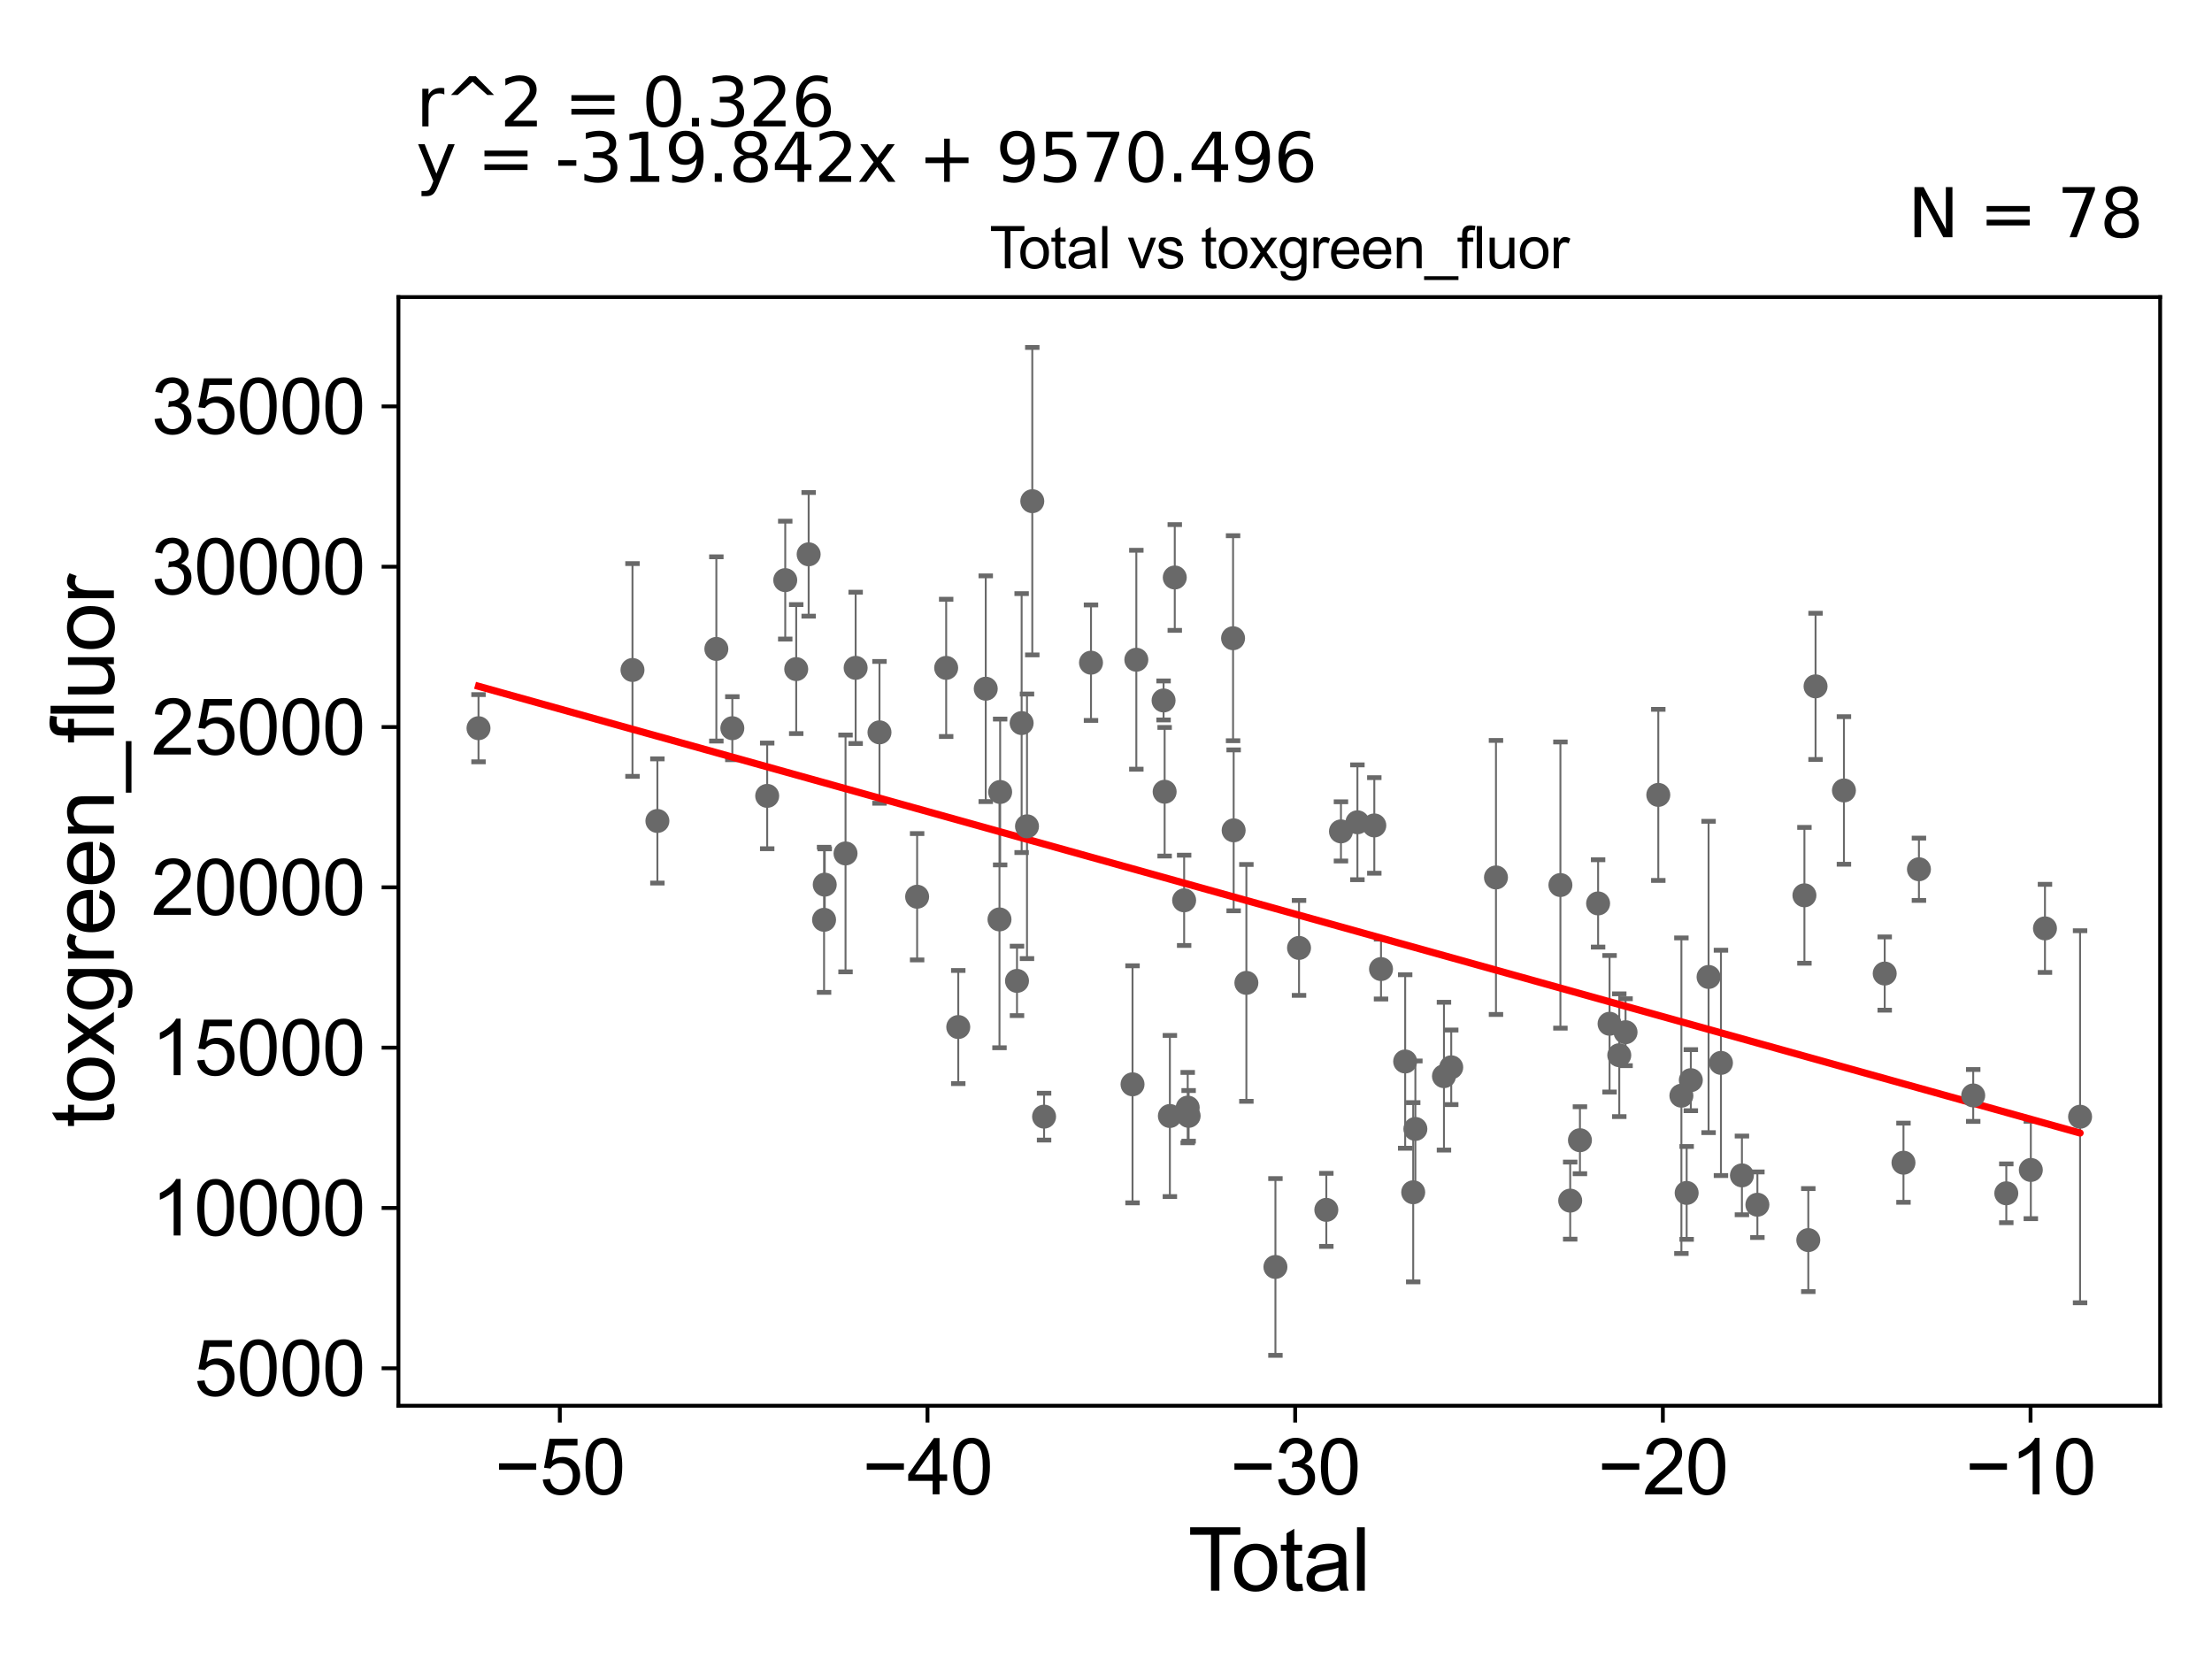 <?xml version="1.0" encoding="utf-8" standalone="no"?>
<!DOCTYPE svg PUBLIC "-//W3C//DTD SVG 1.1//EN"
  "http://www.w3.org/Graphics/SVG/1.1/DTD/svg11.dtd">
<svg xmlns:xlink="http://www.w3.org/1999/xlink" width="460.8pt" height="345.6pt" viewBox="0 0 460.8 345.6" xmlns="http://www.w3.org/2000/svg" version="1.1">
 <defs>
  <style type="text/css">*{stroke-linejoin: round; stroke-linecap: butt}</style>
 </defs>
 <g id="figure_1">
  <g id="patch_1">
   <path d="M 0 345.6 
L 460.8 345.6 
L 460.8 0 
L 0 0 
z
" style="fill: #ffffff"/>
  </g>
  <g id="axes_1">
   <g id="patch_2">
    <path d="M 83 292.84 
L 450 292.84 
L 450 61.886 
L 83 61.886 
z
" style="fill: #ffffff"/>
   </g>
   <g id="PathCollection_1">
    <defs>
     <path id="m25a1525886" d="M 0 1.118 
C 0.297 1.118 0.581 1 0.791 0.791 
C 1 0.581 1.118 0.297 1.118 0 
C 1.118 -0.297 1 -0.581 0.791 -0.791 
C 0.581 -1 0.297 -1.118 0 -1.118 
C -0.297 -1.118 -0.581 -1 -0.791 -0.791 
C -1 -0.581 -1.118 -0.297 -1.118 0 
C -1.118 0.297 -1 0.581 -0.791 0.791 
C -0.581 1 -0.297 1.118 0 1.118 
z
" style="stroke: #696969"/>
    </defs>
    <g clip-path="url(#p0d26307bb1)">
     <use xlink:href="#m25a1525886" x="99.682" y="151.698" style="fill: #696969; stroke: #696969"/>
     <use xlink:href="#m25a1525886" x="242.394" y="145.917" style="fill: #696969; stroke: #696969"/>
     <use xlink:href="#m25a1525886" x="242.616" y="164.936" style="fill: #696969; stroke: #696969"/>
     <use xlink:href="#m25a1525886" x="244.727" y="120.3" style="fill: #696969; stroke: #696969"/>
     <use xlink:href="#m25a1525886" x="246.677" y="187.554" style="fill: #696969; stroke: #696969"/>
     <use xlink:href="#m25a1525886" x="247.422" y="230.733" style="fill: #696969; stroke: #696969"/>
     <use xlink:href="#m25a1525886" x="247.614" y="232.456" style="fill: #696969; stroke: #696969"/>
     <use xlink:href="#m25a1525886" x="256.871" y="132.955" style="fill: #696969; stroke: #696969"/>
     <use xlink:href="#m25a1525886" x="256.993" y="172.976" style="fill: #696969; stroke: #696969"/>
     <use xlink:href="#m25a1525886" x="375.894" y="186.512" style="fill: #696969; stroke: #696969"/>
     <use xlink:href="#m25a1525886" x="426.003" y="193.397" style="fill: #696969; stroke: #696969"/>
     <use xlink:href="#m25a1525886" x="236.719" y="137.433" style="fill: #696969; stroke: #696969"/>
     <use xlink:href="#m25a1525886" x="270.611" y="197.469" style="fill: #696969; stroke: #696969"/>
     <use xlink:href="#m25a1525886" x="279.346" y="173.192" style="fill: #696969; stroke: #696969"/>
     <use xlink:href="#m25a1525886" x="282.775" y="171.296" style="fill: #696969; stroke: #696969"/>
     <use xlink:href="#m25a1525886" x="286.293" y="171.952" style="fill: #696969; stroke: #696969"/>
     <use xlink:href="#m25a1525886" x="287.692" y="201.873" style="fill: #696969; stroke: #696969"/>
     <use xlink:href="#m25a1525886" x="292.723" y="221.125" style="fill: #696969; stroke: #696969"/>
     <use xlink:href="#m25a1525886" x="345.453" y="165.592" style="fill: #696969; stroke: #696969"/>
     <use xlink:href="#m25a1525886" x="338.632" y="215.026" style="fill: #696969; stroke: #696969"/>
     <use xlink:href="#m25a1525886" x="335.302" y="213.267" style="fill: #696969; stroke: #696969"/>
     <use xlink:href="#m25a1525886" x="332.914" y="188.201" style="fill: #696969; stroke: #696969"/>
     <use xlink:href="#m25a1525886" x="311.639" y="182.788" style="fill: #696969; stroke: #696969"/>
     <use xlink:href="#m25a1525886" x="351.362" y="248.508" style="fill: #696969; stroke: #696969"/>
     <use xlink:href="#m25a1525886" x="325.063" y="184.37" style="fill: #696969; stroke: #696969"/>
     <use xlink:href="#m25a1525886" x="378.213" y="142.982" style="fill: #696969; stroke: #696969"/>
     <use xlink:href="#m25a1525886" x="217.501" y="232.617" style="fill: #696969; stroke: #696969"/>
     <use xlink:href="#m25a1525886" x="131.758" y="139.567" style="fill: #696969; stroke: #696969"/>
     <use xlink:href="#m25a1525886" x="136.948" y="171.023" style="fill: #696969; stroke: #696969"/>
     <use xlink:href="#m25a1525886" x="149.229" y="135.183" style="fill: #696969; stroke: #696969"/>
     <use xlink:href="#m25a1525886" x="152.558" y="151.699" style="fill: #696969; stroke: #696969"/>
     <use xlink:href="#m25a1525886" x="159.82" y="165.797" style="fill: #696969; stroke: #696969"/>
     <use xlink:href="#m25a1525886" x="163.58" y="120.851" style="fill: #696969; stroke: #696969"/>
     <use xlink:href="#m25a1525886" x="165.867" y="139.384" style="fill: #696969; stroke: #696969"/>
     <use xlink:href="#m25a1525886" x="168.458" y="115.475" style="fill: #696969; stroke: #696969"/>
     <use xlink:href="#m25a1525886" x="171.668" y="191.612" style="fill: #696969; stroke: #696969"/>
     <use xlink:href="#m25a1525886" x="171.809" y="184.291" style="fill: #696969; stroke: #696969"/>
     <use xlink:href="#m25a1525886" x="176.14" y="177.787" style="fill: #696969; stroke: #696969"/>
     <use xlink:href="#m25a1525886" x="227.275" y="138.047" style="fill: #696969; stroke: #696969"/>
     <use xlink:href="#m25a1525886" x="178.246" y="139.125" style="fill: #696969; stroke: #696969"/>
     <use xlink:href="#m25a1525886" x="191.054" y="186.806" style="fill: #696969; stroke: #696969"/>
     <use xlink:href="#m25a1525886" x="197.105" y="139.132" style="fill: #696969; stroke: #696969"/>
     <use xlink:href="#m25a1525886" x="392.619" y="202.807" style="fill: #696969; stroke: #696969"/>
     <use xlink:href="#m25a1525886" x="205.348" y="143.472" style="fill: #696969; stroke: #696969"/>
     <use xlink:href="#m25a1525886" x="384.125" y="164.664" style="fill: #696969; stroke: #696969"/>
     <use xlink:href="#m25a1525886" x="208.349" y="164.985" style="fill: #696969; stroke: #696969"/>
     <use xlink:href="#m25a1525886" x="211.86" y="204.339" style="fill: #696969; stroke: #696969"/>
     <use xlink:href="#m25a1525886" x="212.826" y="150.631" style="fill: #696969; stroke: #696969"/>
     <use xlink:href="#m25a1525886" x="213.942" y="172.137" style="fill: #696969; stroke: #696969"/>
     <use xlink:href="#m25a1525886" x="215.045" y="104.407" style="fill: #696969; stroke: #696969"/>
     <use xlink:href="#m25a1525886" x="183.213" y="152.562" style="fill: #696969; stroke: #696969"/>
     <use xlink:href="#m25a1525886" x="329.131" y="237.529" style="fill: #696969; stroke: #696969"/>
    </g>
   </g>
   <g id="PathCollection_2">
    <g clip-path="url(#p0d26307bb1)">
     <use xlink:href="#m25a1525886" x="376.701" y="258.336" style="fill: #696969; stroke: #696969"/>
     <use xlink:href="#m25a1525886" x="265.695" y="263.93" style="fill: #696969; stroke: #696969"/>
     <use xlink:href="#m25a1525886" x="302.318" y="222.338" style="fill: #696969; stroke: #696969"/>
     <use xlink:href="#m25a1525886" x="199.622" y="213.95" style="fill: #696969; stroke: #696969"/>
     <use xlink:href="#m25a1525886" x="208.212" y="191.532" style="fill: #696969; stroke: #696969"/>
     <use xlink:href="#m25a1525886" x="235.927" y="225.885" style="fill: #696969; stroke: #696969"/>
     <use xlink:href="#m25a1525886" x="243.707" y="232.482" style="fill: #696969; stroke: #696969"/>
     <use xlink:href="#m25a1525886" x="259.644" y="204.751" style="fill: #696969; stroke: #696969"/>
     <use xlink:href="#m25a1525886" x="433.318" y="232.637" style="fill: #696969; stroke: #696969"/>
     <use xlink:href="#m25a1525886" x="294.397" y="248.37" style="fill: #696969; stroke: #696969"/>
     <use xlink:href="#m25a1525886" x="294.847" y="235.179" style="fill: #696969; stroke: #696969"/>
     <use xlink:href="#m25a1525886" x="276.298" y="252.036" style="fill: #696969; stroke: #696969"/>
     <use xlink:href="#m25a1525886" x="300.804" y="224.184" style="fill: #696969; stroke: #696969"/>
    </g>
   </g>
   <g id="PathCollection_3">
    <g clip-path="url(#p0d26307bb1)">
     <use xlink:href="#m25a1525886" x="352.231" y="225.017" style="fill: #696969; stroke: #696969"/>
     <use xlink:href="#m25a1525886" x="423.058" y="243.723" style="fill: #696969; stroke: #696969"/>
     <use xlink:href="#m25a1525886" x="417.949" y="248.587" style="fill: #696969; stroke: #696969"/>
     <use xlink:href="#m25a1525886" x="411.057" y="228.203" style="fill: #696969; stroke: #696969"/>
     <use xlink:href="#m25a1525886" x="399.75" y="181.083" style="fill: #696969; stroke: #696969"/>
     <use xlink:href="#m25a1525886" x="396.529" y="242.213" style="fill: #696969; stroke: #696969"/>
     <use xlink:href="#m25a1525886" x="337.324" y="219.821" style="fill: #696969; stroke: #696969"/>
     <use xlink:href="#m25a1525886" x="327.1" y="250.113" style="fill: #696969; stroke: #696969"/>
     <use xlink:href="#m25a1525886" x="362.877" y="244.855" style="fill: #696969; stroke: #696969"/>
     <use xlink:href="#m25a1525886" x="358.506" y="221.417" style="fill: #696969; stroke: #696969"/>
     <use xlink:href="#m25a1525886" x="355.927" y="203.518" style="fill: #696969; stroke: #696969"/>
     <use xlink:href="#m25a1525886" x="350.265" y="228.251" style="fill: #696969; stroke: #696969"/>
     <use xlink:href="#m25a1525886" x="366.098" y="250.966" style="fill: #696969; stroke: #696969"/>
    </g>
   </g>
   <g id="matplotlib.axis_1">
    <g id="xtick_1">
     <g id="line2d_1">
      <defs>
       <path id="m69071c5b61" d="M 0 0 
L 0 3.5 
" style="stroke: #000000; stroke-width: 0.8"/>
      </defs>
      <g>
       <use xlink:href="#m69071c5b61" x="116.621" y="292.84" style="stroke: #000000; stroke-width: 0.8"/>
      </g>
     </g>
     <g id="text_1">
      <!-- −50 -->
      <g transform="translate(103.051 311.293)scale(0.16 -0.16)">
       <defs>
        <path id="ArialMT-2212" d="M 3381 1997 
L 356 1997 
L 356 2522 
L 3381 2522 
L 3381 1997 
z
" transform="scale(0.016)"/>
        <path id="ArialMT-35" d="M 266 1200 
L 856 1250 
Q 922 819 1161 601 
Q 1400 384 1738 384 
Q 2144 384 2425 690 
Q 2706 997 2706 1503 
Q 2706 1984 2436 2262 
Q 2166 2541 1728 2541 
Q 1456 2541 1237 2417 
Q 1019 2294 894 2097 
L 366 2166 
L 809 4519 
L 3088 4519 
L 3088 3981 
L 1259 3981 
L 1013 2750 
Q 1425 3038 1878 3038 
Q 2478 3038 2890 2622 
Q 3303 2206 3303 1553 
Q 3303 931 2941 478 
Q 2500 -78 1738 -78 
Q 1113 -78 717 272 
Q 322 622 266 1200 
z
" transform="scale(0.016)"/>
        <path id="ArialMT-30" d="M 266 2259 
Q 266 3072 433 3567 
Q 600 4063 929 4331 
Q 1259 4600 1759 4600 
Q 2128 4600 2406 4451 
Q 2684 4303 2865 4023 
Q 3047 3744 3150 3342 
Q 3253 2941 3253 2259 
Q 3253 1453 3087 958 
Q 2922 463 2592 192 
Q 2263 -78 1759 -78 
Q 1097 -78 719 397 
Q 266 969 266 2259 
z
M 844 2259 
Q 844 1131 1108 757 
Q 1372 384 1759 384 
Q 2147 384 2411 759 
Q 2675 1134 2675 2259 
Q 2675 3391 2411 3762 
Q 2147 4134 1753 4134 
Q 1366 4134 1134 3806 
Q 844 3388 844 2259 
z
" transform="scale(0.016)"/>
       </defs>
       <use xlink:href="#ArialMT-2212"/>
       <use xlink:href="#ArialMT-35" x="58.398"/>
       <use xlink:href="#ArialMT-30" x="114.014"/>
      </g>
     </g>
    </g>
    <g id="xtick_2">
     <g id="line2d_2">
      <g>
       <use xlink:href="#m69071c5b61" x="193.216" y="292.84" style="stroke: #000000; stroke-width: 0.8"/>
      </g>
     </g>
     <g id="text_2">
      <!-- −40 -->
      <g transform="translate(179.646 311.293)scale(0.16 -0.16)">
       <defs>
        <path id="ArialMT-34" d="M 2069 0 
L 2069 1097 
L 81 1097 
L 81 1613 
L 2172 4581 
L 2631 4581 
L 2631 1613 
L 3250 1613 
L 3250 1097 
L 2631 1097 
L 2631 0 
L 2069 0 
z
M 2069 1613 
L 2069 3678 
L 634 1613 
L 2069 1613 
z
" transform="scale(0.016)"/>
       </defs>
       <use xlink:href="#ArialMT-2212"/>
       <use xlink:href="#ArialMT-34" x="58.398"/>
       <use xlink:href="#ArialMT-30" x="114.014"/>
      </g>
     </g>
    </g>
    <g id="xtick_3">
     <g id="line2d_3">
      <g>
       <use xlink:href="#m69071c5b61" x="269.811" y="292.84" style="stroke: #000000; stroke-width: 0.8"/>
      </g>
     </g>
     <g id="text_3">
      <!-- −30 -->
      <g transform="translate(256.241 311.293)scale(0.16 -0.16)">
       <defs>
        <path id="ArialMT-33" d="M 269 1209 
L 831 1284 
Q 928 806 1161 595 
Q 1394 384 1728 384 
Q 2125 384 2398 659 
Q 2672 934 2672 1341 
Q 2672 1728 2419 1979 
Q 2166 2231 1775 2231 
Q 1616 2231 1378 2169 
L 1441 2663 
Q 1497 2656 1531 2656 
Q 1891 2656 2178 2843 
Q 2466 3031 2466 3422 
Q 2466 3731 2256 3934 
Q 2047 4138 1716 4138 
Q 1388 4138 1169 3931 
Q 950 3725 888 3313 
L 325 3413 
Q 428 3978 793 4289 
Q 1159 4600 1703 4600 
Q 2078 4600 2393 4439 
Q 2709 4278 2876 4000 
Q 3044 3722 3044 3409 
Q 3044 3113 2884 2869 
Q 2725 2625 2413 2481 
Q 2819 2388 3044 2092 
Q 3269 1797 3269 1353 
Q 3269 753 2831 336 
Q 2394 -81 1725 -81 
Q 1122 -81 723 278 
Q 325 638 269 1209 
z
" transform="scale(0.016)"/>
       </defs>
       <use xlink:href="#ArialMT-2212"/>
       <use xlink:href="#ArialMT-33" x="58.398"/>
       <use xlink:href="#ArialMT-30" x="114.014"/>
      </g>
     </g>
    </g>
    <g id="xtick_4">
     <g id="line2d_4">
      <g>
       <use xlink:href="#m69071c5b61" x="346.406" y="292.84" style="stroke: #000000; stroke-width: 0.8"/>
      </g>
     </g>
     <g id="text_4">
      <!-- −20 -->
      <g transform="translate(332.836 311.293)scale(0.16 -0.16)">
       <defs>
        <path id="ArialMT-32" d="M 3222 541 
L 3222 0 
L 194 0 
Q 188 203 259 391 
Q 375 700 629 1000 
Q 884 1300 1366 1694 
Q 2113 2306 2375 2664 
Q 2638 3022 2638 3341 
Q 2638 3675 2398 3904 
Q 2159 4134 1775 4134 
Q 1369 4134 1125 3890 
Q 881 3647 878 3216 
L 300 3275 
Q 359 3922 746 4261 
Q 1134 4600 1788 4600 
Q 2447 4600 2831 4234 
Q 3216 3869 3216 3328 
Q 3216 3053 3103 2787 
Q 2991 2522 2730 2228 
Q 2469 1934 1863 1422 
Q 1356 997 1212 845 
Q 1069 694 975 541 
L 3222 541 
z
" transform="scale(0.016)"/>
       </defs>
       <use xlink:href="#ArialMT-2212"/>
       <use xlink:href="#ArialMT-32" x="58.398"/>
       <use xlink:href="#ArialMT-30" x="114.014"/>
      </g>
     </g>
    </g>
    <g id="xtick_5">
     <g id="line2d_5">
      <g>
       <use xlink:href="#m69071c5b61" x="423.001" y="292.84" style="stroke: #000000; stroke-width: 0.8"/>
      </g>
     </g>
     <g id="text_5">
      <!-- −10 -->
      <g transform="translate(409.431 311.293)scale(0.16 -0.16)">
       <defs>
        <path id="ArialMT-31" d="M 2384 0 
L 1822 0 
L 1822 3584 
Q 1619 3391 1289 3197 
Q 959 3003 697 2906 
L 697 3450 
Q 1169 3672 1522 3987 
Q 1875 4303 2022 4600 
L 2384 4600 
L 2384 0 
z
" transform="scale(0.016)"/>
       </defs>
       <use xlink:href="#ArialMT-2212"/>
       <use xlink:href="#ArialMT-31" x="58.398"/>
       <use xlink:href="#ArialMT-30" x="114.014"/>
      </g>
     </g>
    </g>
    <g id="text_6">
     <!-- Total -->
     <g transform="translate(247.495 331.357)scale(0.18 -0.18)">
      <defs>
       <path id="ArialMT-54" d="M 1659 0 
L 1659 4041 
L 150 4041 
L 150 4581 
L 3781 4581 
L 3781 4041 
L 2266 4041 
L 2266 0 
L 1659 0 
z
" transform="scale(0.016)"/>
       <path id="ArialMT-6f" d="M 213 1659 
Q 213 2581 725 3025 
Q 1153 3394 1769 3394 
Q 2453 3394 2887 2945 
Q 3322 2497 3322 1706 
Q 3322 1066 3130 698 
Q 2938 331 2570 128 
Q 2203 -75 1769 -75 
Q 1072 -75 642 372 
Q 213 819 213 1659 
z
M 791 1659 
Q 791 1022 1069 705 
Q 1347 388 1769 388 
Q 2188 388 2466 706 
Q 2744 1025 2744 1678 
Q 2744 2294 2464 2611 
Q 2184 2928 1769 2928 
Q 1347 2928 1069 2612 
Q 791 2297 791 1659 
z
" transform="scale(0.016)"/>
       <path id="ArialMT-74" d="M 1650 503 
L 1731 6 
Q 1494 -44 1306 -44 
Q 1000 -44 831 53 
Q 663 150 594 308 
Q 525 466 525 972 
L 525 2881 
L 113 2881 
L 113 3319 
L 525 3319 
L 525 4141 
L 1084 4478 
L 1084 3319 
L 1650 3319 
L 1650 2881 
L 1084 2881 
L 1084 941 
Q 1084 700 1114 631 
Q 1144 563 1211 522 
Q 1278 481 1403 481 
Q 1497 481 1650 503 
z
" transform="scale(0.016)"/>
       <path id="ArialMT-61" d="M 2588 409 
Q 2275 144 1986 34 
Q 1697 -75 1366 -75 
Q 819 -75 525 192 
Q 231 459 231 875 
Q 231 1119 342 1320 
Q 453 1522 633 1644 
Q 813 1766 1038 1828 
Q 1203 1872 1538 1913 
Q 2219 1994 2541 2106 
Q 2544 2222 2544 2253 
Q 2544 2597 2384 2738 
Q 2169 2928 1744 2928 
Q 1347 2928 1158 2789 
Q 969 2650 878 2297 
L 328 2372 
Q 403 2725 575 2942 
Q 747 3159 1072 3276 
Q 1397 3394 1825 3394 
Q 2250 3394 2515 3294 
Q 2781 3194 2906 3042 
Q 3031 2891 3081 2659 
Q 3109 2516 3109 2141 
L 3109 1391 
Q 3109 606 3145 398 
Q 3181 191 3288 0 
L 2700 0 
Q 2613 175 2588 409 
z
M 2541 1666 
Q 2234 1541 1622 1453 
Q 1275 1403 1131 1340 
Q 988 1278 909 1158 
Q 831 1038 831 891 
Q 831 666 1001 516 
Q 1172 366 1500 366 
Q 1825 366 2078 508 
Q 2331 650 2450 897 
Q 2541 1088 2541 1459 
L 2541 1666 
z
" transform="scale(0.016)"/>
       <path id="ArialMT-6c" d="M 409 0 
L 409 4581 
L 972 4581 
L 972 0 
L 409 0 
z
" transform="scale(0.016)"/>
      </defs>
      <use xlink:href="#ArialMT-54"/>
      <use xlink:href="#ArialMT-6f" x="49.959"/>
      <use xlink:href="#ArialMT-74" x="105.574"/>
      <use xlink:href="#ArialMT-61" x="133.357"/>
      <use xlink:href="#ArialMT-6c" x="188.973"/>
     </g>
    </g>
   </g>
   <g id="matplotlib.axis_2">
    <g id="ytick_1">
     <g id="line2d_6">
      <defs>
       <path id="m72cb2942da" d="M 0 0 
L -3.5 0 
" style="stroke: #000000; stroke-width: 0.8"/>
      </defs>
      <g>
       <use xlink:href="#m72cb2942da" x="83" y="285.042" style="stroke: #000000; stroke-width: 0.8"/>
      </g>
     </g>
     <g id="text_7">
      <!-- 5000 -->
      <g transform="translate(40.41 290.769)scale(0.16 -0.16)">
       <use xlink:href="#ArialMT-35"/>
       <use xlink:href="#ArialMT-30" x="55.615"/>
       <use xlink:href="#ArialMT-30" x="111.23"/>
       <use xlink:href="#ArialMT-30" x="166.846"/>
      </g>
     </g>
    </g>
    <g id="ytick_2">
     <g id="line2d_7">
      <g>
       <use xlink:href="#m72cb2942da" x="83" y="251.645" style="stroke: #000000; stroke-width: 0.8"/>
      </g>
     </g>
     <g id="text_8">
      <!-- 10000 -->
      <g transform="translate(31.512 257.371)scale(0.16 -0.16)">
       <use xlink:href="#ArialMT-31"/>
       <use xlink:href="#ArialMT-30" x="55.615"/>
       <use xlink:href="#ArialMT-30" x="111.23"/>
       <use xlink:href="#ArialMT-30" x="166.846"/>
       <use xlink:href="#ArialMT-30" x="222.461"/>
      </g>
     </g>
    </g>
    <g id="ytick_3">
     <g id="line2d_8">
      <g>
       <use xlink:href="#m72cb2942da" x="83" y="218.247" style="stroke: #000000; stroke-width: 0.8"/>
      </g>
     </g>
     <g id="text_9">
      <!-- 15000 -->
      <g transform="translate(31.512 223.973)scale(0.16 -0.16)">
       <use xlink:href="#ArialMT-31"/>
       <use xlink:href="#ArialMT-35" x="55.615"/>
       <use xlink:href="#ArialMT-30" x="111.23"/>
       <use xlink:href="#ArialMT-30" x="166.846"/>
       <use xlink:href="#ArialMT-30" x="222.461"/>
      </g>
     </g>
    </g>
    <g id="ytick_4">
     <g id="line2d_9">
      <g>
       <use xlink:href="#m72cb2942da" x="83" y="184.849" style="stroke: #000000; stroke-width: 0.8"/>
      </g>
     </g>
     <g id="text_10">
      <!-- 20000 -->
      <g transform="translate(31.512 190.575)scale(0.16 -0.16)">
       <use xlink:href="#ArialMT-32"/>
       <use xlink:href="#ArialMT-30" x="55.615"/>
       <use xlink:href="#ArialMT-30" x="111.23"/>
       <use xlink:href="#ArialMT-30" x="166.846"/>
       <use xlink:href="#ArialMT-30" x="222.461"/>
      </g>
     </g>
    </g>
    <g id="ytick_5">
     <g id="line2d_10">
      <g>
       <use xlink:href="#m72cb2942da" x="83" y="151.451" style="stroke: #000000; stroke-width: 0.8"/>
      </g>
     </g>
     <g id="text_11">
      <!-- 25000 -->
      <g transform="translate(31.512 157.177)scale(0.16 -0.16)">
       <use xlink:href="#ArialMT-32"/>
       <use xlink:href="#ArialMT-35" x="55.615"/>
       <use xlink:href="#ArialMT-30" x="111.23"/>
       <use xlink:href="#ArialMT-30" x="166.846"/>
       <use xlink:href="#ArialMT-30" x="222.461"/>
      </g>
     </g>
    </g>
    <g id="ytick_6">
     <g id="line2d_11">
      <g>
       <use xlink:href="#m72cb2942da" x="83" y="118.053" style="stroke: #000000; stroke-width: 0.8"/>
      </g>
     </g>
     <g id="text_12">
      <!-- 30000 -->
      <g transform="translate(31.512 123.779)scale(0.16 -0.16)">
       <use xlink:href="#ArialMT-33"/>
       <use xlink:href="#ArialMT-30" x="55.615"/>
       <use xlink:href="#ArialMT-30" x="111.23"/>
       <use xlink:href="#ArialMT-30" x="166.846"/>
       <use xlink:href="#ArialMT-30" x="222.461"/>
      </g>
     </g>
    </g>
    <g id="ytick_7">
     <g id="line2d_12">
      <g>
       <use xlink:href="#m72cb2942da" x="83" y="84.655" style="stroke: #000000; stroke-width: 0.8"/>
      </g>
     </g>
     <g id="text_13">
      <!-- 35000 -->
      <g transform="translate(31.512 90.381)scale(0.16 -0.16)">
       <use xlink:href="#ArialMT-33"/>
       <use xlink:href="#ArialMT-35" x="55.615"/>
       <use xlink:href="#ArialMT-30" x="111.23"/>
       <use xlink:href="#ArialMT-30" x="166.846"/>
       <use xlink:href="#ArialMT-30" x="222.461"/>
      </g>
     </g>
    </g>
    <g id="text_14">
     <!-- toxgreen_fluor -->
     <g transform="translate(23.724 234.895)rotate(-90)scale(0.18 -0.18)">
      <defs>
       <path id="ArialMT-78" d="M 47 0 
L 1259 1725 
L 138 3319 
L 841 3319 
L 1350 2541 
Q 1494 2319 1581 2169 
Q 1719 2375 1834 2534 
L 2394 3319 
L 3066 3319 
L 1919 1756 
L 3153 0 
L 2463 0 
L 1781 1031 
L 1600 1309 
L 728 0 
L 47 0 
z
" transform="scale(0.016)"/>
       <path id="ArialMT-67" d="M 319 -275 
L 866 -356 
Q 900 -609 1056 -725 
Q 1266 -881 1628 -881 
Q 2019 -881 2231 -725 
Q 2444 -569 2519 -288 
Q 2563 -116 2559 434 
Q 2191 0 1641 0 
Q 956 0 581 494 
Q 206 988 206 1678 
Q 206 2153 378 2554 
Q 550 2956 876 3175 
Q 1203 3394 1644 3394 
Q 2231 3394 2613 2919 
L 2613 3319 
L 3131 3319 
L 3131 450 
Q 3131 -325 2973 -648 
Q 2816 -972 2473 -1159 
Q 2131 -1347 1631 -1347 
Q 1038 -1347 672 -1080 
Q 306 -813 319 -275 
z
M 784 1719 
Q 784 1066 1043 766 
Q 1303 466 1694 466 
Q 2081 466 2343 764 
Q 2606 1063 2606 1700 
Q 2606 2309 2336 2618 
Q 2066 2928 1684 2928 
Q 1309 2928 1046 2623 
Q 784 2319 784 1719 
z
" transform="scale(0.016)"/>
       <path id="ArialMT-72" d="M 416 0 
L 416 3319 
L 922 3319 
L 922 2816 
Q 1116 3169 1280 3281 
Q 1444 3394 1641 3394 
Q 1925 3394 2219 3213 
L 2025 2691 
Q 1819 2813 1613 2813 
Q 1428 2813 1281 2702 
Q 1134 2591 1072 2394 
Q 978 2094 978 1738 
L 978 0 
L 416 0 
z
" transform="scale(0.016)"/>
       <path id="ArialMT-65" d="M 2694 1069 
L 3275 997 
Q 3138 488 2766 206 
Q 2394 -75 1816 -75 
Q 1088 -75 661 373 
Q 234 822 234 1631 
Q 234 2469 665 2931 
Q 1097 3394 1784 3394 
Q 2450 3394 2872 2941 
Q 3294 2488 3294 1666 
Q 3294 1616 3291 1516 
L 816 1516 
Q 847 969 1125 678 
Q 1403 388 1819 388 
Q 2128 388 2347 550 
Q 2566 713 2694 1069 
z
M 847 1978 
L 2700 1978 
Q 2663 2397 2488 2606 
Q 2219 2931 1791 2931 
Q 1403 2931 1139 2672 
Q 875 2413 847 1978 
z
" transform="scale(0.016)"/>
       <path id="ArialMT-6e" d="M 422 0 
L 422 3319 
L 928 3319 
L 928 2847 
Q 1294 3394 1984 3394 
Q 2284 3394 2536 3286 
Q 2788 3178 2913 3003 
Q 3038 2828 3088 2588 
Q 3119 2431 3119 2041 
L 3119 0 
L 2556 0 
L 2556 2019 
Q 2556 2363 2490 2533 
Q 2425 2703 2258 2804 
Q 2091 2906 1866 2906 
Q 1506 2906 1245 2678 
Q 984 2450 984 1813 
L 984 0 
L 422 0 
z
" transform="scale(0.016)"/>
       <path id="ArialMT-5f" d="M -97 -1272 
L -97 -866 
L 3631 -866 
L 3631 -1272 
L -97 -1272 
z
" transform="scale(0.016)"/>
       <path id="ArialMT-66" d="M 556 0 
L 556 2881 
L 59 2881 
L 59 3319 
L 556 3319 
L 556 3672 
Q 556 4006 616 4169 
Q 697 4388 901 4523 
Q 1106 4659 1475 4659 
Q 1713 4659 2000 4603 
L 1916 4113 
Q 1741 4144 1584 4144 
Q 1328 4144 1222 4034 
Q 1116 3925 1116 3625 
L 1116 3319 
L 1763 3319 
L 1763 2881 
L 1116 2881 
L 1116 0 
L 556 0 
z
" transform="scale(0.016)"/>
       <path id="ArialMT-75" d="M 2597 0 
L 2597 488 
Q 2209 -75 1544 -75 
Q 1250 -75 995 37 
Q 741 150 617 320 
Q 494 491 444 738 
Q 409 903 409 1263 
L 409 3319 
L 972 3319 
L 972 1478 
Q 972 1038 1006 884 
Q 1059 663 1231 536 
Q 1403 409 1656 409 
Q 1909 409 2131 539 
Q 2353 669 2445 892 
Q 2538 1116 2538 1541 
L 2538 3319 
L 3100 3319 
L 3100 0 
L 2597 0 
z
" transform="scale(0.016)"/>
      </defs>
      <use xlink:href="#ArialMT-74"/>
      <use xlink:href="#ArialMT-6f" x="27.783"/>
      <use xlink:href="#ArialMT-78" x="83.398"/>
      <use xlink:href="#ArialMT-67" x="133.398"/>
      <use xlink:href="#ArialMT-72" x="189.014"/>
      <use xlink:href="#ArialMT-65" x="222.314"/>
      <use xlink:href="#ArialMT-65" x="277.93"/>
      <use xlink:href="#ArialMT-6e" x="333.545"/>
      <use xlink:href="#ArialMT-5f" x="389.16"/>
      <use xlink:href="#ArialMT-66" x="444.775"/>
      <use xlink:href="#ArialMT-6c" x="472.559"/>
      <use xlink:href="#ArialMT-75" x="494.775"/>
      <use xlink:href="#ArialMT-6f" x="550.391"/>
      <use xlink:href="#ArialMT-72" x="606.006"/>
     </g>
    </g>
   </g>
   <g id="LineCollection_1">
    <path d="M 99.682 158.7 
L 99.682 144.695 
" clip-path="url(#p0d26307bb1)" style="fill: none; stroke: #696969; stroke-width: 0.4"/>
    <path d="M 242.394 149.981 
L 242.394 141.852 
" clip-path="url(#p0d26307bb1)" style="fill: none; stroke: #696969; stroke-width: 0.4"/>
    <path d="M 242.616 178.333 
L 242.616 151.538 
" clip-path="url(#p0d26307bb1)" style="fill: none; stroke: #696969; stroke-width: 0.4"/>
    <path d="M 244.727 131.314 
L 244.727 109.286 
" clip-path="url(#p0d26307bb1)" style="fill: none; stroke: #696969; stroke-width: 0.4"/>
    <path d="M 246.677 196.957 
L 246.677 178.151 
" clip-path="url(#p0d26307bb1)" style="fill: none; stroke: #696969; stroke-width: 0.4"/>
    <path d="M 247.422 238.059 
L 247.422 223.407 
" clip-path="url(#p0d26307bb1)" style="fill: none; stroke: #696969; stroke-width: 0.4"/>
    <path d="M 247.614 237.731 
L 247.614 227.181 
" clip-path="url(#p0d26307bb1)" style="fill: none; stroke: #696969; stroke-width: 0.4"/>
    <path d="M 256.871 154.31 
L 256.871 111.599 
" clip-path="url(#p0d26307bb1)" style="fill: none; stroke: #696969; stroke-width: 0.4"/>
    <path d="M 256.993 189.734 
L 256.993 156.218 
" clip-path="url(#p0d26307bb1)" style="fill: none; stroke: #696969; stroke-width: 0.4"/>
    <path d="M 375.894 200.66 
L 375.894 172.364 
" clip-path="url(#p0d26307bb1)" style="fill: none; stroke: #696969; stroke-width: 0.4"/>
    <path d="M 426.003 202.572 
L 426.003 184.222 
" clip-path="url(#p0d26307bb1)" style="fill: none; stroke: #696969; stroke-width: 0.4"/>
    <path d="M 236.719 160.236 
L 236.719 114.631 
" clip-path="url(#p0d26307bb1)" style="fill: none; stroke: #696969; stroke-width: 0.4"/>
    <path d="M 270.611 207.356 
L 270.611 187.583 
" clip-path="url(#p0d26307bb1)" style="fill: none; stroke: #696969; stroke-width: 0.4"/>
    <path d="M 279.346 179.359 
L 279.346 167.024 
" clip-path="url(#p0d26307bb1)" style="fill: none; stroke: #696969; stroke-width: 0.4"/>
    <path d="M 282.775 183.254 
L 282.775 159.338 
" clip-path="url(#p0d26307bb1)" style="fill: none; stroke: #696969; stroke-width: 0.4"/>
    <path d="M 286.293 181.903 
L 286.293 162.001 
" clip-path="url(#p0d26307bb1)" style="fill: none; stroke: #696969; stroke-width: 0.4"/>
    <path d="M 287.692 208.11 
L 287.692 195.637 
" clip-path="url(#p0d26307bb1)" style="fill: none; stroke: #696969; stroke-width: 0.4"/>
    <path d="M 292.723 239.199 
L 292.723 203.052 
" clip-path="url(#p0d26307bb1)" style="fill: none; stroke: #696969; stroke-width: 0.4"/>
    <path d="M 345.453 183.411 
L 345.453 147.773 
" clip-path="url(#p0d26307bb1)" style="fill: none; stroke: #696969; stroke-width: 0.4"/>
    <path d="M 338.632 222.001 
L 338.632 208.052 
" clip-path="url(#p0d26307bb1)" style="fill: none; stroke: #696969; stroke-width: 0.4"/>
    <path d="M 335.302 227.489 
L 335.302 199.045 
" clip-path="url(#p0d26307bb1)" style="fill: none; stroke: #696969; stroke-width: 0.4"/>
    <path d="M 332.914 197.295 
L 332.914 179.106 
" clip-path="url(#p0d26307bb1)" style="fill: none; stroke: #696969; stroke-width: 0.4"/>
    <path d="M 311.639 211.329 
L 311.639 154.247 
" clip-path="url(#p0d26307bb1)" style="fill: none; stroke: #696969; stroke-width: 0.4"/>
    <path d="M 351.362 258.178 
L 351.362 238.838 
" clip-path="url(#p0d26307bb1)" style="fill: none; stroke: #696969; stroke-width: 0.4"/>
    <path d="M 325.063 214.18 
L 325.063 154.561 
" clip-path="url(#p0d26307bb1)" style="fill: none; stroke: #696969; stroke-width: 0.4"/>
    <path d="M 378.213 158.217 
L 378.213 127.748 
" clip-path="url(#p0d26307bb1)" style="fill: none; stroke: #696969; stroke-width: 0.4"/>
    <path d="M 217.501 237.498 
L 217.501 227.736 
" clip-path="url(#p0d26307bb1)" style="fill: none; stroke: #696969; stroke-width: 0.4"/>
    <path d="M 131.758 161.732 
L 131.758 117.402 
" clip-path="url(#p0d26307bb1)" style="fill: none; stroke: #696969; stroke-width: 0.4"/>
    <path d="M 136.948 183.958 
L 136.948 158.087 
" clip-path="url(#p0d26307bb1)" style="fill: none; stroke: #696969; stroke-width: 0.4"/>
    <path d="M 149.229 154.373 
L 149.229 115.992 
" clip-path="url(#p0d26307bb1)" style="fill: none; stroke: #696969; stroke-width: 0.4"/>
    <path d="M 152.558 158.265 
L 152.558 145.133 
" clip-path="url(#p0d26307bb1)" style="fill: none; stroke: #696969; stroke-width: 0.4"/>
    <path d="M 159.82 176.804 
L 159.82 154.79 
" clip-path="url(#p0d26307bb1)" style="fill: none; stroke: #696969; stroke-width: 0.4"/>
    <path d="M 163.58 133.13 
L 163.58 108.572 
" clip-path="url(#p0d26307bb1)" style="fill: none; stroke: #696969; stroke-width: 0.4"/>
    <path d="M 165.867 152.819 
L 165.867 125.949 
" clip-path="url(#p0d26307bb1)" style="fill: none; stroke: #696969; stroke-width: 0.4"/>
    <path d="M 168.458 128.354 
L 168.458 102.596 
" clip-path="url(#p0d26307bb1)" style="fill: none; stroke: #696969; stroke-width: 0.4"/>
    <path d="M 171.668 206.725 
L 171.668 176.5 
" clip-path="url(#p0d26307bb1)" style="fill: none; stroke: #696969; stroke-width: 0.4"/>
    <path d="M 171.809 191.755 
L 171.809 176.826 
" clip-path="url(#p0d26307bb1)" style="fill: none; stroke: #696969; stroke-width: 0.4"/>
    <path d="M 176.14 202.454 
L 176.14 153.119 
" clip-path="url(#p0d26307bb1)" style="fill: none; stroke: #696969; stroke-width: 0.4"/>
    <path d="M 227.275 150.077 
L 227.275 126.018 
" clip-path="url(#p0d26307bb1)" style="fill: none; stroke: #696969; stroke-width: 0.4"/>
    <path d="M 178.246 154.884 
L 178.246 123.366 
" clip-path="url(#p0d26307bb1)" style="fill: none; stroke: #696969; stroke-width: 0.4"/>
    <path d="M 191.054 199.965 
L 191.054 173.647 
" clip-path="url(#p0d26307bb1)" style="fill: none; stroke: #696969; stroke-width: 0.4"/>
    <path d="M 197.105 153.43 
L 197.105 124.833 
" clip-path="url(#p0d26307bb1)" style="fill: none; stroke: #696969; stroke-width: 0.4"/>
    <path d="M 392.619 210.438 
L 392.619 195.176 
" clip-path="url(#p0d26307bb1)" style="fill: none; stroke: #696969; stroke-width: 0.4"/>
    <path d="M 205.348 166.982 
L 205.348 119.961 
" clip-path="url(#p0d26307bb1)" style="fill: none; stroke: #696969; stroke-width: 0.4"/>
    <path d="M 384.125 180.038 
L 384.125 149.29 
" clip-path="url(#p0d26307bb1)" style="fill: none; stroke: #696969; stroke-width: 0.4"/>
    <path d="M 208.349 180.17 
L 208.349 149.799 
" clip-path="url(#p0d26307bb1)" style="fill: none; stroke: #696969; stroke-width: 0.4"/>
    <path d="M 211.86 211.568 
L 211.86 197.11 
" clip-path="url(#p0d26307bb1)" style="fill: none; stroke: #696969; stroke-width: 0.4"/>
    <path d="M 212.826 177.599 
L 212.826 123.663 
" clip-path="url(#p0d26307bb1)" style="fill: none; stroke: #696969; stroke-width: 0.4"/>
    <path d="M 213.942 199.693 
L 213.942 144.582 
" clip-path="url(#p0d26307bb1)" style="fill: none; stroke: #696969; stroke-width: 0.4"/>
    <path d="M 215.045 136.43 
L 215.045 72.384 
" clip-path="url(#p0d26307bb1)" style="fill: none; stroke: #696969; stroke-width: 0.4"/>
    <path d="M 183.213 167.334 
L 183.213 137.791 
" clip-path="url(#p0d26307bb1)" style="fill: none; stroke: #696969; stroke-width: 0.4"/>
    <path d="M 329.131 244.505 
L 329.131 230.554 
" clip-path="url(#p0d26307bb1)" style="fill: none; stroke: #696969; stroke-width: 0.4"/>
   </g>
   <g id="line2d_13">
    <defs>
     <path id="m60c54cfb29" d="M 1.5 0 
L -1.5 -0 
" style="stroke: #696969"/>
    </defs>
    <g clip-path="url(#p0d26307bb1)">
     <use xlink:href="#m60c54cfb29" x="99.682" y="158.7" style="fill: #696969; stroke: #696969"/>
     <use xlink:href="#m60c54cfb29" x="242.394" y="149.981" style="fill: #696969; stroke: #696969"/>
     <use xlink:href="#m60c54cfb29" x="242.616" y="178.333" style="fill: #696969; stroke: #696969"/>
     <use xlink:href="#m60c54cfb29" x="244.727" y="131.314" style="fill: #696969; stroke: #696969"/>
     <use xlink:href="#m60c54cfb29" x="246.677" y="196.957" style="fill: #696969; stroke: #696969"/>
     <use xlink:href="#m60c54cfb29" x="247.422" y="238.059" style="fill: #696969; stroke: #696969"/>
     <use xlink:href="#m60c54cfb29" x="247.614" y="237.731" style="fill: #696969; stroke: #696969"/>
     <use xlink:href="#m60c54cfb29" x="256.871" y="154.31" style="fill: #696969; stroke: #696969"/>
     <use xlink:href="#m60c54cfb29" x="256.993" y="189.734" style="fill: #696969; stroke: #696969"/>
     <use xlink:href="#m60c54cfb29" x="375.894" y="200.66" style="fill: #696969; stroke: #696969"/>
     <use xlink:href="#m60c54cfb29" x="426.003" y="202.572" style="fill: #696969; stroke: #696969"/>
     <use xlink:href="#m60c54cfb29" x="236.719" y="160.236" style="fill: #696969; stroke: #696969"/>
     <use xlink:href="#m60c54cfb29" x="270.611" y="207.356" style="fill: #696969; stroke: #696969"/>
     <use xlink:href="#m60c54cfb29" x="279.346" y="179.359" style="fill: #696969; stroke: #696969"/>
     <use xlink:href="#m60c54cfb29" x="282.775" y="183.254" style="fill: #696969; stroke: #696969"/>
     <use xlink:href="#m60c54cfb29" x="286.293" y="181.903" style="fill: #696969; stroke: #696969"/>
     <use xlink:href="#m60c54cfb29" x="287.692" y="208.11" style="fill: #696969; stroke: #696969"/>
     <use xlink:href="#m60c54cfb29" x="292.723" y="239.199" style="fill: #696969; stroke: #696969"/>
     <use xlink:href="#m60c54cfb29" x="345.453" y="183.411" style="fill: #696969; stroke: #696969"/>
     <use xlink:href="#m60c54cfb29" x="338.632" y="222.001" style="fill: #696969; stroke: #696969"/>
     <use xlink:href="#m60c54cfb29" x="335.302" y="227.489" style="fill: #696969; stroke: #696969"/>
     <use xlink:href="#m60c54cfb29" x="332.914" y="197.295" style="fill: #696969; stroke: #696969"/>
     <use xlink:href="#m60c54cfb29" x="311.639" y="211.329" style="fill: #696969; stroke: #696969"/>
     <use xlink:href="#m60c54cfb29" x="351.362" y="258.178" style="fill: #696969; stroke: #696969"/>
     <use xlink:href="#m60c54cfb29" x="325.063" y="214.18" style="fill: #696969; stroke: #696969"/>
     <use xlink:href="#m60c54cfb29" x="378.213" y="158.217" style="fill: #696969; stroke: #696969"/>
     <use xlink:href="#m60c54cfb29" x="217.501" y="237.498" style="fill: #696969; stroke: #696969"/>
     <use xlink:href="#m60c54cfb29" x="131.758" y="161.732" style="fill: #696969; stroke: #696969"/>
     <use xlink:href="#m60c54cfb29" x="136.948" y="183.958" style="fill: #696969; stroke: #696969"/>
     <use xlink:href="#m60c54cfb29" x="149.229" y="154.373" style="fill: #696969; stroke: #696969"/>
     <use xlink:href="#m60c54cfb29" x="152.558" y="158.265" style="fill: #696969; stroke: #696969"/>
     <use xlink:href="#m60c54cfb29" x="159.82" y="176.804" style="fill: #696969; stroke: #696969"/>
     <use xlink:href="#m60c54cfb29" x="163.58" y="133.13" style="fill: #696969; stroke: #696969"/>
     <use xlink:href="#m60c54cfb29" x="165.867" y="152.819" style="fill: #696969; stroke: #696969"/>
     <use xlink:href="#m60c54cfb29" x="168.458" y="128.354" style="fill: #696969; stroke: #696969"/>
     <use xlink:href="#m60c54cfb29" x="171.668" y="206.725" style="fill: #696969; stroke: #696969"/>
     <use xlink:href="#m60c54cfb29" x="171.809" y="191.755" style="fill: #696969; stroke: #696969"/>
     <use xlink:href="#m60c54cfb29" x="176.14" y="202.454" style="fill: #696969; stroke: #696969"/>
     <use xlink:href="#m60c54cfb29" x="227.275" y="150.077" style="fill: #696969; stroke: #696969"/>
     <use xlink:href="#m60c54cfb29" x="178.246" y="154.884" style="fill: #696969; stroke: #696969"/>
     <use xlink:href="#m60c54cfb29" x="191.054" y="199.965" style="fill: #696969; stroke: #696969"/>
     <use xlink:href="#m60c54cfb29" x="197.105" y="153.43" style="fill: #696969; stroke: #696969"/>
     <use xlink:href="#m60c54cfb29" x="392.619" y="210.438" style="fill: #696969; stroke: #696969"/>
     <use xlink:href="#m60c54cfb29" x="205.348" y="166.982" style="fill: #696969; stroke: #696969"/>
     <use xlink:href="#m60c54cfb29" x="384.125" y="180.038" style="fill: #696969; stroke: #696969"/>
     <use xlink:href="#m60c54cfb29" x="208.349" y="180.17" style="fill: #696969; stroke: #696969"/>
     <use xlink:href="#m60c54cfb29" x="211.86" y="211.568" style="fill: #696969; stroke: #696969"/>
     <use xlink:href="#m60c54cfb29" x="212.826" y="177.599" style="fill: #696969; stroke: #696969"/>
     <use xlink:href="#m60c54cfb29" x="213.942" y="199.693" style="fill: #696969; stroke: #696969"/>
     <use xlink:href="#m60c54cfb29" x="215.045" y="136.43" style="fill: #696969; stroke: #696969"/>
     <use xlink:href="#m60c54cfb29" x="183.213" y="167.334" style="fill: #696969; stroke: #696969"/>
     <use xlink:href="#m60c54cfb29" x="329.131" y="244.505" style="fill: #696969; stroke: #696969"/>
    </g>
   </g>
   <g id="line2d_14">
    <g clip-path="url(#p0d26307bb1)">
     <use xlink:href="#m60c54cfb29" x="99.682" y="144.695" style="fill: #696969; stroke: #696969"/>
     <use xlink:href="#m60c54cfb29" x="242.394" y="141.852" style="fill: #696969; stroke: #696969"/>
     <use xlink:href="#m60c54cfb29" x="242.616" y="151.538" style="fill: #696969; stroke: #696969"/>
     <use xlink:href="#m60c54cfb29" x="244.727" y="109.286" style="fill: #696969; stroke: #696969"/>
     <use xlink:href="#m60c54cfb29" x="246.677" y="178.151" style="fill: #696969; stroke: #696969"/>
     <use xlink:href="#m60c54cfb29" x="247.422" y="223.407" style="fill: #696969; stroke: #696969"/>
     <use xlink:href="#m60c54cfb29" x="247.614" y="227.181" style="fill: #696969; stroke: #696969"/>
     <use xlink:href="#m60c54cfb29" x="256.871" y="111.599" style="fill: #696969; stroke: #696969"/>
     <use xlink:href="#m60c54cfb29" x="256.993" y="156.218" style="fill: #696969; stroke: #696969"/>
     <use xlink:href="#m60c54cfb29" x="375.894" y="172.364" style="fill: #696969; stroke: #696969"/>
     <use xlink:href="#m60c54cfb29" x="426.003" y="184.222" style="fill: #696969; stroke: #696969"/>
     <use xlink:href="#m60c54cfb29" x="236.719" y="114.631" style="fill: #696969; stroke: #696969"/>
     <use xlink:href="#m60c54cfb29" x="270.611" y="187.583" style="fill: #696969; stroke: #696969"/>
     <use xlink:href="#m60c54cfb29" x="279.346" y="167.024" style="fill: #696969; stroke: #696969"/>
     <use xlink:href="#m60c54cfb29" x="282.775" y="159.338" style="fill: #696969; stroke: #696969"/>
     <use xlink:href="#m60c54cfb29" x="286.293" y="162.001" style="fill: #696969; stroke: #696969"/>
     <use xlink:href="#m60c54cfb29" x="287.692" y="195.637" style="fill: #696969; stroke: #696969"/>
     <use xlink:href="#m60c54cfb29" x="292.723" y="203.052" style="fill: #696969; stroke: #696969"/>
     <use xlink:href="#m60c54cfb29" x="345.453" y="147.773" style="fill: #696969; stroke: #696969"/>
     <use xlink:href="#m60c54cfb29" x="338.632" y="208.052" style="fill: #696969; stroke: #696969"/>
     <use xlink:href="#m60c54cfb29" x="335.302" y="199.045" style="fill: #696969; stroke: #696969"/>
     <use xlink:href="#m60c54cfb29" x="332.914" y="179.106" style="fill: #696969; stroke: #696969"/>
     <use xlink:href="#m60c54cfb29" x="311.639" y="154.247" style="fill: #696969; stroke: #696969"/>
     <use xlink:href="#m60c54cfb29" x="351.362" y="238.838" style="fill: #696969; stroke: #696969"/>
     <use xlink:href="#m60c54cfb29" x="325.063" y="154.561" style="fill: #696969; stroke: #696969"/>
     <use xlink:href="#m60c54cfb29" x="378.213" y="127.748" style="fill: #696969; stroke: #696969"/>
     <use xlink:href="#m60c54cfb29" x="217.501" y="227.736" style="fill: #696969; stroke: #696969"/>
     <use xlink:href="#m60c54cfb29" x="131.758" y="117.402" style="fill: #696969; stroke: #696969"/>
     <use xlink:href="#m60c54cfb29" x="136.948" y="158.087" style="fill: #696969; stroke: #696969"/>
     <use xlink:href="#m60c54cfb29" x="149.229" y="115.992" style="fill: #696969; stroke: #696969"/>
     <use xlink:href="#m60c54cfb29" x="152.558" y="145.133" style="fill: #696969; stroke: #696969"/>
     <use xlink:href="#m60c54cfb29" x="159.82" y="154.79" style="fill: #696969; stroke: #696969"/>
     <use xlink:href="#m60c54cfb29" x="163.58" y="108.572" style="fill: #696969; stroke: #696969"/>
     <use xlink:href="#m60c54cfb29" x="165.867" y="125.949" style="fill: #696969; stroke: #696969"/>
     <use xlink:href="#m60c54cfb29" x="168.458" y="102.596" style="fill: #696969; stroke: #696969"/>
     <use xlink:href="#m60c54cfb29" x="171.668" y="176.5" style="fill: #696969; stroke: #696969"/>
     <use xlink:href="#m60c54cfb29" x="171.809" y="176.826" style="fill: #696969; stroke: #696969"/>
     <use xlink:href="#m60c54cfb29" x="176.14" y="153.119" style="fill: #696969; stroke: #696969"/>
     <use xlink:href="#m60c54cfb29" x="227.275" y="126.018" style="fill: #696969; stroke: #696969"/>
     <use xlink:href="#m60c54cfb29" x="178.246" y="123.366" style="fill: #696969; stroke: #696969"/>
     <use xlink:href="#m60c54cfb29" x="191.054" y="173.647" style="fill: #696969; stroke: #696969"/>
     <use xlink:href="#m60c54cfb29" x="197.105" y="124.833" style="fill: #696969; stroke: #696969"/>
     <use xlink:href="#m60c54cfb29" x="392.619" y="195.176" style="fill: #696969; stroke: #696969"/>
     <use xlink:href="#m60c54cfb29" x="205.348" y="119.961" style="fill: #696969; stroke: #696969"/>
     <use xlink:href="#m60c54cfb29" x="384.125" y="149.29" style="fill: #696969; stroke: #696969"/>
     <use xlink:href="#m60c54cfb29" x="208.349" y="149.799" style="fill: #696969; stroke: #696969"/>
     <use xlink:href="#m60c54cfb29" x="211.86" y="197.11" style="fill: #696969; stroke: #696969"/>
     <use xlink:href="#m60c54cfb29" x="212.826" y="123.663" style="fill: #696969; stroke: #696969"/>
     <use xlink:href="#m60c54cfb29" x="213.942" y="144.582" style="fill: #696969; stroke: #696969"/>
     <use xlink:href="#m60c54cfb29" x="215.045" y="72.384" style="fill: #696969; stroke: #696969"/>
     <use xlink:href="#m60c54cfb29" x="183.213" y="137.791" style="fill: #696969; stroke: #696969"/>
     <use xlink:href="#m60c54cfb29" x="329.131" y="230.554" style="fill: #696969; stroke: #696969"/>
    </g>
   </g>
   <g id="LineCollection_2">
    <path d="M 376.701 269.066 
L 376.701 247.605 
" clip-path="url(#p0d26307bb1)" style="fill: none; stroke: #696969; stroke-width: 0.4"/>
    <path d="M 265.695 282.342 
L 265.695 245.519 
" clip-path="url(#p0d26307bb1)" style="fill: none; stroke: #696969; stroke-width: 0.4"/>
    <path d="M 302.318 230.104 
L 302.318 214.573 
" clip-path="url(#p0d26307bb1)" style="fill: none; stroke: #696969; stroke-width: 0.4"/>
    <path d="M 199.622 225.736 
L 199.622 202.165 
" clip-path="url(#p0d26307bb1)" style="fill: none; stroke: #696969; stroke-width: 0.4"/>
    <path d="M 208.212 218.267 
L 208.212 164.796 
" clip-path="url(#p0d26307bb1)" style="fill: none; stroke: #696969; stroke-width: 0.4"/>
    <path d="M 235.927 250.578 
L 235.927 201.193 
" clip-path="url(#p0d26307bb1)" style="fill: none; stroke: #696969; stroke-width: 0.4"/>
    <path d="M 243.707 249.272 
L 243.707 215.693 
" clip-path="url(#p0d26307bb1)" style="fill: none; stroke: #696969; stroke-width: 0.4"/>
    <path d="M 259.644 229.419 
L 259.644 180.083 
" clip-path="url(#p0d26307bb1)" style="fill: none; stroke: #696969; stroke-width: 0.4"/>
    <path d="M 433.318 271.393 
L 433.318 193.882 
" clip-path="url(#p0d26307bb1)" style="fill: none; stroke: #696969; stroke-width: 0.4"/>
    <path d="M 294.397 267.04 
L 294.397 229.701 
" clip-path="url(#p0d26307bb1)" style="fill: none; stroke: #696969; stroke-width: 0.4"/>
    <path d="M 294.847 249.343 
L 294.847 221.016 
" clip-path="url(#p0d26307bb1)" style="fill: none; stroke: #696969; stroke-width: 0.4"/>
    <path d="M 276.298 259.644 
L 276.298 244.428 
" clip-path="url(#p0d26307bb1)" style="fill: none; stroke: #696969; stroke-width: 0.4"/>
    <path d="M 300.804 239.577 
L 300.804 208.792 
" clip-path="url(#p0d26307bb1)" style="fill: none; stroke: #696969; stroke-width: 0.4"/>
   </g>
   <g id="line2d_15">
    <g clip-path="url(#p0d26307bb1)">
     <use xlink:href="#m60c54cfb29" x="376.701" y="269.066" style="fill: #696969; stroke: #696969"/>
     <use xlink:href="#m60c54cfb29" x="265.695" y="282.342" style="fill: #696969; stroke: #696969"/>
     <use xlink:href="#m60c54cfb29" x="302.318" y="230.104" style="fill: #696969; stroke: #696969"/>
     <use xlink:href="#m60c54cfb29" x="199.622" y="225.736" style="fill: #696969; stroke: #696969"/>
     <use xlink:href="#m60c54cfb29" x="208.212" y="218.267" style="fill: #696969; stroke: #696969"/>
     <use xlink:href="#m60c54cfb29" x="235.927" y="250.578" style="fill: #696969; stroke: #696969"/>
     <use xlink:href="#m60c54cfb29" x="243.707" y="249.272" style="fill: #696969; stroke: #696969"/>
     <use xlink:href="#m60c54cfb29" x="259.644" y="229.419" style="fill: #696969; stroke: #696969"/>
     <use xlink:href="#m60c54cfb29" x="433.318" y="271.393" style="fill: #696969; stroke: #696969"/>
     <use xlink:href="#m60c54cfb29" x="294.397" y="267.04" style="fill: #696969; stroke: #696969"/>
     <use xlink:href="#m60c54cfb29" x="294.847" y="249.343" style="fill: #696969; stroke: #696969"/>
     <use xlink:href="#m60c54cfb29" x="276.298" y="259.644" style="fill: #696969; stroke: #696969"/>
     <use xlink:href="#m60c54cfb29" x="300.804" y="239.577" style="fill: #696969; stroke: #696969"/>
    </g>
   </g>
   <g id="line2d_16">
    <g clip-path="url(#p0d26307bb1)">
     <use xlink:href="#m60c54cfb29" x="376.701" y="247.605" style="fill: #696969; stroke: #696969"/>
     <use xlink:href="#m60c54cfb29" x="265.695" y="245.519" style="fill: #696969; stroke: #696969"/>
     <use xlink:href="#m60c54cfb29" x="302.318" y="214.573" style="fill: #696969; stroke: #696969"/>
     <use xlink:href="#m60c54cfb29" x="199.622" y="202.165" style="fill: #696969; stroke: #696969"/>
     <use xlink:href="#m60c54cfb29" x="208.212" y="164.796" style="fill: #696969; stroke: #696969"/>
     <use xlink:href="#m60c54cfb29" x="235.927" y="201.193" style="fill: #696969; stroke: #696969"/>
     <use xlink:href="#m60c54cfb29" x="243.707" y="215.693" style="fill: #696969; stroke: #696969"/>
     <use xlink:href="#m60c54cfb29" x="259.644" y="180.083" style="fill: #696969; stroke: #696969"/>
     <use xlink:href="#m60c54cfb29" x="433.318" y="193.882" style="fill: #696969; stroke: #696969"/>
     <use xlink:href="#m60c54cfb29" x="294.397" y="229.701" style="fill: #696969; stroke: #696969"/>
     <use xlink:href="#m60c54cfb29" x="294.847" y="221.016" style="fill: #696969; stroke: #696969"/>
     <use xlink:href="#m60c54cfb29" x="276.298" y="244.428" style="fill: #696969; stroke: #696969"/>
     <use xlink:href="#m60c54cfb29" x="300.804" y="208.792" style="fill: #696969; stroke: #696969"/>
    </g>
   </g>
   <g id="LineCollection_3">
    <path d="M 352.231 231.379 
L 352.231 218.655 
" clip-path="url(#p0d26307bb1)" style="fill: none; stroke: #696969; stroke-width: 0.4"/>
    <path d="M 423.058 253.87 
L 423.058 233.576 
" clip-path="url(#p0d26307bb1)" style="fill: none; stroke: #696969; stroke-width: 0.4"/>
    <path d="M 417.949 254.713 
L 417.949 242.46 
" clip-path="url(#p0d26307bb1)" style="fill: none; stroke: #696969; stroke-width: 0.4"/>
    <path d="M 411.057 233.608 
L 411.057 222.797 
" clip-path="url(#p0d26307bb1)" style="fill: none; stroke: #696969; stroke-width: 0.4"/>
    <path d="M 399.75 187.568 
L 399.75 174.598 
" clip-path="url(#p0d26307bb1)" style="fill: none; stroke: #696969; stroke-width: 0.4"/>
    <path d="M 396.529 250.456 
L 396.529 233.969 
" clip-path="url(#p0d26307bb1)" style="fill: none; stroke: #696969; stroke-width: 0.4"/>
    <path d="M 337.324 232.608 
L 337.324 207.035 
" clip-path="url(#p0d26307bb1)" style="fill: none; stroke: #696969; stroke-width: 0.4"/>
    <path d="M 327.1 258.143 
L 327.1 242.082 
" clip-path="url(#p0d26307bb1)" style="fill: none; stroke: #696969; stroke-width: 0.4"/>
    <path d="M 362.877 253.051 
L 362.877 236.659 
" clip-path="url(#p0d26307bb1)" style="fill: none; stroke: #696969; stroke-width: 0.4"/>
    <path d="M 358.506 244.889 
L 358.506 197.946 
" clip-path="url(#p0d26307bb1)" style="fill: none; stroke: #696969; stroke-width: 0.4"/>
    <path d="M 355.927 235.946 
L 355.927 171.089 
" clip-path="url(#p0d26307bb1)" style="fill: none; stroke: #696969; stroke-width: 0.4"/>
    <path d="M 350.265 261.119 
L 350.265 195.383 
" clip-path="url(#p0d26307bb1)" style="fill: none; stroke: #696969; stroke-width: 0.4"/>
    <path d="M 366.098 257.794 
L 366.098 244.138 
" clip-path="url(#p0d26307bb1)" style="fill: none; stroke: #696969; stroke-width: 0.4"/>
   </g>
   <g id="line2d_17">
    <g clip-path="url(#p0d26307bb1)">
     <use xlink:href="#m60c54cfb29" x="352.231" y="231.379" style="fill: #696969; stroke: #696969"/>
     <use xlink:href="#m60c54cfb29" x="423.058" y="253.87" style="fill: #696969; stroke: #696969"/>
     <use xlink:href="#m60c54cfb29" x="417.949" y="254.713" style="fill: #696969; stroke: #696969"/>
     <use xlink:href="#m60c54cfb29" x="411.057" y="233.608" style="fill: #696969; stroke: #696969"/>
     <use xlink:href="#m60c54cfb29" x="399.75" y="187.568" style="fill: #696969; stroke: #696969"/>
     <use xlink:href="#m60c54cfb29" x="396.529" y="250.456" style="fill: #696969; stroke: #696969"/>
     <use xlink:href="#m60c54cfb29" x="337.324" y="232.608" style="fill: #696969; stroke: #696969"/>
     <use xlink:href="#m60c54cfb29" x="327.1" y="258.143" style="fill: #696969; stroke: #696969"/>
     <use xlink:href="#m60c54cfb29" x="362.877" y="253.051" style="fill: #696969; stroke: #696969"/>
     <use xlink:href="#m60c54cfb29" x="358.506" y="244.889" style="fill: #696969; stroke: #696969"/>
     <use xlink:href="#m60c54cfb29" x="355.927" y="235.946" style="fill: #696969; stroke: #696969"/>
     <use xlink:href="#m60c54cfb29" x="350.265" y="261.119" style="fill: #696969; stroke: #696969"/>
     <use xlink:href="#m60c54cfb29" x="366.098" y="257.794" style="fill: #696969; stroke: #696969"/>
    </g>
   </g>
   <g id="line2d_18">
    <g clip-path="url(#p0d26307bb1)">
     <use xlink:href="#m60c54cfb29" x="352.231" y="218.655" style="fill: #696969; stroke: #696969"/>
     <use xlink:href="#m60c54cfb29" x="423.058" y="233.576" style="fill: #696969; stroke: #696969"/>
     <use xlink:href="#m60c54cfb29" x="417.949" y="242.46" style="fill: #696969; stroke: #696969"/>
     <use xlink:href="#m60c54cfb29" x="411.057" y="222.797" style="fill: #696969; stroke: #696969"/>
     <use xlink:href="#m60c54cfb29" x="399.75" y="174.598" style="fill: #696969; stroke: #696969"/>
     <use xlink:href="#m60c54cfb29" x="396.529" y="233.969" style="fill: #696969; stroke: #696969"/>
     <use xlink:href="#m60c54cfb29" x="337.324" y="207.035" style="fill: #696969; stroke: #696969"/>
     <use xlink:href="#m60c54cfb29" x="327.1" y="242.082" style="fill: #696969; stroke: #696969"/>
     <use xlink:href="#m60c54cfb29" x="362.877" y="236.659" style="fill: #696969; stroke: #696969"/>
     <use xlink:href="#m60c54cfb29" x="358.506" y="197.946" style="fill: #696969; stroke: #696969"/>
     <use xlink:href="#m60c54cfb29" x="355.927" y="171.089" style="fill: #696969; stroke: #696969"/>
     <use xlink:href="#m60c54cfb29" x="350.265" y="195.383" style="fill: #696969; stroke: #696969"/>
     <use xlink:href="#m60c54cfb29" x="366.098" y="244.138" style="fill: #696969; stroke: #696969"/>
    </g>
   </g>
   <g id="line2d_19">
    <path d="M 99.682 142.968 
L 242.394 182.774 
L 242.616 182.836 
L 244.727 183.425 
L 246.677 183.968 
L 247.422 184.176 
L 247.614 184.23 
L 256.871 186.812 
L 256.993 186.846 
L 375.894 220.01 
L 426.003 233.987 
L 236.719 181.191 
L 270.611 190.644 
L 279.346 193.081 
L 282.775 194.037 
L 286.293 195.018 
L 287.692 195.408 
L 292.723 196.812 
L 345.453 211.519 
L 338.632 209.617 
L 335.302 208.688 
L 332.914 208.022 
L 311.639 202.088 
L 351.362 213.167 
L 325.063 205.832 
L 378.213 220.657 
L 217.501 175.831 
L 131.758 151.915 
L 136.948 153.363 
L 149.229 156.788 
L 152.558 157.716 
L 159.82 159.742 
L 163.58 160.791 
L 165.867 161.429 
L 168.458 162.151 
L 171.668 163.047 
L 171.809 163.086 
L 176.14 164.294 
L 227.275 178.557 
L 178.246 164.881 
L 191.054 168.454 
L 197.105 170.142 
L 392.619 224.675 
L 205.348 172.441 
L 384.125 222.306 
L 208.349 173.278 
L 211.86 174.257 
L 212.826 174.526 
L 213.942 174.838 
L 215.045 175.146 
L 183.213 166.267 
L 329.131 206.967 
L 376.701 220.235 
L 265.695 189.273 
L 302.318 199.488 
L 199.622 170.844 
L 208.212 173.24 
L 235.927 180.97 
L 243.707 183.14 
L 259.644 187.585 
L 433.318 236.027 
L 294.397 197.279 
L 294.847 197.404 
L 276.298 192.231 
L 300.804 199.066 
L 352.231 213.41 
L 423.058 233.165 
L 417.949 231.74 
L 411.057 229.818 
L 399.75 226.664 
L 396.529 225.766 
L 337.324 209.252 
L 327.1 206.4 
L 362.877 216.379 
L 358.506 215.16 
L 355.927 214.441 
L 350.265 212.861 
L 366.098 217.278 
" clip-path="url(#p0d26307bb1)" style="fill: none; stroke: #ff0000; stroke-width: 1.5; stroke-linecap: square"/>
   </g>
   <g id="line2d_20">
    <defs>
     <path id="m4035075875" d="M 0 2 
C 0.53 2 1.039 1.789 1.414 1.414 
C 1.789 1.039 2 0.53 2 0 
C 2 -0.53 1.789 -1.039 1.414 -1.414 
C 1.039 -1.789 0.53 -2 0 -2 
C -0.53 -2 -1.039 -1.789 -1.414 -1.414 
C -1.789 -1.039 -2 -0.53 -2 0 
C -2 0.53 -1.789 1.039 -1.414 1.414 
C -1.039 1.789 -0.53 2 0 2 
z
" style="stroke: #696969"/>
    </defs>
    <g clip-path="url(#p0d26307bb1)">
     <use xlink:href="#m4035075875" x="99.682" y="151.698" style="fill: #696969; stroke: #696969"/>
     <use xlink:href="#m4035075875" x="242.394" y="145.917" style="fill: #696969; stroke: #696969"/>
     <use xlink:href="#m4035075875" x="242.616" y="164.936" style="fill: #696969; stroke: #696969"/>
     <use xlink:href="#m4035075875" x="244.727" y="120.3" style="fill: #696969; stroke: #696969"/>
     <use xlink:href="#m4035075875" x="246.677" y="187.554" style="fill: #696969; stroke: #696969"/>
     <use xlink:href="#m4035075875" x="247.422" y="230.733" style="fill: #696969; stroke: #696969"/>
     <use xlink:href="#m4035075875" x="247.614" y="232.456" style="fill: #696969; stroke: #696969"/>
     <use xlink:href="#m4035075875" x="256.871" y="132.955" style="fill: #696969; stroke: #696969"/>
     <use xlink:href="#m4035075875" x="256.993" y="172.976" style="fill: #696969; stroke: #696969"/>
     <use xlink:href="#m4035075875" x="375.894" y="186.512" style="fill: #696969; stroke: #696969"/>
     <use xlink:href="#m4035075875" x="426.003" y="193.397" style="fill: #696969; stroke: #696969"/>
     <use xlink:href="#m4035075875" x="236.719" y="137.433" style="fill: #696969; stroke: #696969"/>
     <use xlink:href="#m4035075875" x="270.611" y="197.469" style="fill: #696969; stroke: #696969"/>
     <use xlink:href="#m4035075875" x="279.346" y="173.192" style="fill: #696969; stroke: #696969"/>
     <use xlink:href="#m4035075875" x="282.775" y="171.296" style="fill: #696969; stroke: #696969"/>
     <use xlink:href="#m4035075875" x="286.293" y="171.952" style="fill: #696969; stroke: #696969"/>
     <use xlink:href="#m4035075875" x="287.692" y="201.873" style="fill: #696969; stroke: #696969"/>
     <use xlink:href="#m4035075875" x="292.723" y="221.125" style="fill: #696969; stroke: #696969"/>
     <use xlink:href="#m4035075875" x="345.453" y="165.592" style="fill: #696969; stroke: #696969"/>
     <use xlink:href="#m4035075875" x="338.632" y="215.026" style="fill: #696969; stroke: #696969"/>
     <use xlink:href="#m4035075875" x="335.302" y="213.267" style="fill: #696969; stroke: #696969"/>
     <use xlink:href="#m4035075875" x="332.914" y="188.201" style="fill: #696969; stroke: #696969"/>
     <use xlink:href="#m4035075875" x="311.639" y="182.788" style="fill: #696969; stroke: #696969"/>
     <use xlink:href="#m4035075875" x="351.362" y="248.508" style="fill: #696969; stroke: #696969"/>
     <use xlink:href="#m4035075875" x="325.063" y="184.37" style="fill: #696969; stroke: #696969"/>
     <use xlink:href="#m4035075875" x="378.213" y="142.982" style="fill: #696969; stroke: #696969"/>
     <use xlink:href="#m4035075875" x="217.501" y="232.617" style="fill: #696969; stroke: #696969"/>
     <use xlink:href="#m4035075875" x="131.758" y="139.567" style="fill: #696969; stroke: #696969"/>
     <use xlink:href="#m4035075875" x="136.948" y="171.023" style="fill: #696969; stroke: #696969"/>
     <use xlink:href="#m4035075875" x="149.229" y="135.183" style="fill: #696969; stroke: #696969"/>
     <use xlink:href="#m4035075875" x="152.558" y="151.699" style="fill: #696969; stroke: #696969"/>
     <use xlink:href="#m4035075875" x="159.82" y="165.797" style="fill: #696969; stroke: #696969"/>
     <use xlink:href="#m4035075875" x="163.58" y="120.851" style="fill: #696969; stroke: #696969"/>
     <use xlink:href="#m4035075875" x="165.867" y="139.384" style="fill: #696969; stroke: #696969"/>
     <use xlink:href="#m4035075875" x="168.458" y="115.475" style="fill: #696969; stroke: #696969"/>
     <use xlink:href="#m4035075875" x="171.668" y="191.612" style="fill: #696969; stroke: #696969"/>
     <use xlink:href="#m4035075875" x="171.809" y="184.291" style="fill: #696969; stroke: #696969"/>
     <use xlink:href="#m4035075875" x="176.14" y="177.787" style="fill: #696969; stroke: #696969"/>
     <use xlink:href="#m4035075875" x="227.275" y="138.047" style="fill: #696969; stroke: #696969"/>
     <use xlink:href="#m4035075875" x="178.246" y="139.125" style="fill: #696969; stroke: #696969"/>
     <use xlink:href="#m4035075875" x="191.054" y="186.806" style="fill: #696969; stroke: #696969"/>
     <use xlink:href="#m4035075875" x="197.105" y="139.132" style="fill: #696969; stroke: #696969"/>
     <use xlink:href="#m4035075875" x="392.619" y="202.807" style="fill: #696969; stroke: #696969"/>
     <use xlink:href="#m4035075875" x="205.348" y="143.472" style="fill: #696969; stroke: #696969"/>
     <use xlink:href="#m4035075875" x="384.125" y="164.664" style="fill: #696969; stroke: #696969"/>
     <use xlink:href="#m4035075875" x="208.349" y="164.985" style="fill: #696969; stroke: #696969"/>
     <use xlink:href="#m4035075875" x="211.86" y="204.339" style="fill: #696969; stroke: #696969"/>
     <use xlink:href="#m4035075875" x="212.826" y="150.631" style="fill: #696969; stroke: #696969"/>
     <use xlink:href="#m4035075875" x="213.942" y="172.137" style="fill: #696969; stroke: #696969"/>
     <use xlink:href="#m4035075875" x="215.045" y="104.407" style="fill: #696969; stroke: #696969"/>
     <use xlink:href="#m4035075875" x="183.213" y="152.562" style="fill: #696969; stroke: #696969"/>
     <use xlink:href="#m4035075875" x="329.131" y="237.529" style="fill: #696969; stroke: #696969"/>
    </g>
   </g>
   <g id="line2d_21">
    <g clip-path="url(#p0d26307bb1)">
     <use xlink:href="#m4035075875" x="376.701" y="258.336" style="fill: #696969; stroke: #696969"/>
     <use xlink:href="#m4035075875" x="265.695" y="263.93" style="fill: #696969; stroke: #696969"/>
     <use xlink:href="#m4035075875" x="302.318" y="222.338" style="fill: #696969; stroke: #696969"/>
     <use xlink:href="#m4035075875" x="199.622" y="213.95" style="fill: #696969; stroke: #696969"/>
     <use xlink:href="#m4035075875" x="208.212" y="191.532" style="fill: #696969; stroke: #696969"/>
     <use xlink:href="#m4035075875" x="235.927" y="225.885" style="fill: #696969; stroke: #696969"/>
     <use xlink:href="#m4035075875" x="243.707" y="232.482" style="fill: #696969; stroke: #696969"/>
     <use xlink:href="#m4035075875" x="259.644" y="204.751" style="fill: #696969; stroke: #696969"/>
     <use xlink:href="#m4035075875" x="433.318" y="232.637" style="fill: #696969; stroke: #696969"/>
     <use xlink:href="#m4035075875" x="294.397" y="248.37" style="fill: #696969; stroke: #696969"/>
     <use xlink:href="#m4035075875" x="294.847" y="235.179" style="fill: #696969; stroke: #696969"/>
     <use xlink:href="#m4035075875" x="276.298" y="252.036" style="fill: #696969; stroke: #696969"/>
     <use xlink:href="#m4035075875" x="300.804" y="224.184" style="fill: #696969; stroke: #696969"/>
    </g>
   </g>
   <g id="line2d_22">
    <g clip-path="url(#p0d26307bb1)">
     <use xlink:href="#m4035075875" x="352.231" y="225.017" style="fill: #696969; stroke: #696969"/>
     <use xlink:href="#m4035075875" x="423.058" y="243.723" style="fill: #696969; stroke: #696969"/>
     <use xlink:href="#m4035075875" x="417.949" y="248.587" style="fill: #696969; stroke: #696969"/>
     <use xlink:href="#m4035075875" x="411.057" y="228.203" style="fill: #696969; stroke: #696969"/>
     <use xlink:href="#m4035075875" x="399.75" y="181.083" style="fill: #696969; stroke: #696969"/>
     <use xlink:href="#m4035075875" x="396.529" y="242.213" style="fill: #696969; stroke: #696969"/>
     <use xlink:href="#m4035075875" x="337.324" y="219.821" style="fill: #696969; stroke: #696969"/>
     <use xlink:href="#m4035075875" x="327.1" y="250.113" style="fill: #696969; stroke: #696969"/>
     <use xlink:href="#m4035075875" x="362.877" y="244.855" style="fill: #696969; stroke: #696969"/>
     <use xlink:href="#m4035075875" x="358.506" y="221.417" style="fill: #696969; stroke: #696969"/>
     <use xlink:href="#m4035075875" x="355.927" y="203.518" style="fill: #696969; stroke: #696969"/>
     <use xlink:href="#m4035075875" x="350.265" y="228.251" style="fill: #696969; stroke: #696969"/>
     <use xlink:href="#m4035075875" x="366.098" y="250.966" style="fill: #696969; stroke: #696969"/>
    </g>
   </g>
   <g id="patch_3">
    <path d="M 83 292.84 
L 83 61.886 
" style="fill: none; stroke: #000000; stroke-width: 0.8; stroke-linejoin: miter; stroke-linecap: square"/>
   </g>
   <g id="patch_4">
    <path d="M 450 292.84 
L 450 61.886 
" style="fill: none; stroke: #000000; stroke-width: 0.8; stroke-linejoin: miter; stroke-linecap: square"/>
   </g>
   <g id="patch_5">
    <path d="M 83 292.84 
L 450 292.84 
" style="fill: none; stroke: #000000; stroke-width: 0.8; stroke-linejoin: miter; stroke-linecap: square"/>
   </g>
   <g id="patch_6">
    <path d="M 83 61.886 
L 450 61.886 
" style="fill: none; stroke: #000000; stroke-width: 0.8; stroke-linejoin: miter; stroke-linecap: square"/>
   </g>
   <g id="text_15">
    <!-- N = 78 -->
    <g transform="translate(397.411 49.428)scale(0.14 -0.14)">
     <defs>
      <path id="DejaVuSans-4e" d="M 628 4666 
L 1478 4666 
L 3547 763 
L 3547 4666 
L 4159 4666 
L 4159 0 
L 3309 0 
L 1241 3903 
L 1241 0 
L 628 0 
L 628 4666 
z
" transform="scale(0.016)"/>
      <path id="DejaVuSans-20" transform="scale(0.016)"/>
      <path id="DejaVuSans-3d" d="M 678 2906 
L 4684 2906 
L 4684 2381 
L 678 2381 
L 678 2906 
z
M 678 1631 
L 4684 1631 
L 4684 1100 
L 678 1100 
L 678 1631 
z
" transform="scale(0.016)"/>
      <path id="DejaVuSans-37" d="M 525 4666 
L 3525 4666 
L 3525 4397 
L 1831 0 
L 1172 0 
L 2766 4134 
L 525 4134 
L 525 4666 
z
" transform="scale(0.016)"/>
      <path id="DejaVuSans-38" d="M 2034 2216 
Q 1584 2216 1326 1975 
Q 1069 1734 1069 1313 
Q 1069 891 1326 650 
Q 1584 409 2034 409 
Q 2484 409 2743 651 
Q 3003 894 3003 1313 
Q 3003 1734 2745 1975 
Q 2488 2216 2034 2216 
z
M 1403 2484 
Q 997 2584 770 2862 
Q 544 3141 544 3541 
Q 544 4100 942 4425 
Q 1341 4750 2034 4750 
Q 2731 4750 3128 4425 
Q 3525 4100 3525 3541 
Q 3525 3141 3298 2862 
Q 3072 2584 2669 2484 
Q 3125 2378 3379 2068 
Q 3634 1759 3634 1313 
Q 3634 634 3220 271 
Q 2806 -91 2034 -91 
Q 1263 -91 848 271 
Q 434 634 434 1313 
Q 434 1759 690 2068 
Q 947 2378 1403 2484 
z
M 1172 3481 
Q 1172 3119 1398 2916 
Q 1625 2713 2034 2713 
Q 2441 2713 2670 2916 
Q 2900 3119 2900 3481 
Q 2900 3844 2670 4047 
Q 2441 4250 2034 4250 
Q 1625 4250 1398 4047 
Q 1172 3844 1172 3481 
z
" transform="scale(0.016)"/>
     </defs>
     <use xlink:href="#DejaVuSans-4e"/>
     <use xlink:href="#DejaVuSans-20" x="74.805"/>
     <use xlink:href="#DejaVuSans-3d" x="106.592"/>
     <use xlink:href="#DejaVuSans-20" x="190.381"/>
     <use xlink:href="#DejaVuSans-37" x="222.168"/>
     <use xlink:href="#DejaVuSans-38" x="285.791"/>
    </g>
   </g>
   <g id="text_16">
    <!-- r^2 = 0.326 -->
    <g transform="translate(86.67 26.333)scale(0.14 -0.14)">
     <defs>
      <path id="DejaVuSans-72" d="M 2631 2963 
Q 2534 3019 2420 3045 
Q 2306 3072 2169 3072 
Q 1681 3072 1420 2755 
Q 1159 2438 1159 1844 
L 1159 0 
L 581 0 
L 581 3500 
L 1159 3500 
L 1159 2956 
Q 1341 3275 1631 3429 
Q 1922 3584 2338 3584 
Q 2397 3584 2469 3576 
Q 2541 3569 2628 3553 
L 2631 2963 
z
" transform="scale(0.016)"/>
      <path id="DejaVuSans-5e" d="M 2988 4666 
L 4684 2925 
L 4056 2925 
L 2681 4159 
L 1306 2925 
L 678 2925 
L 2375 4666 
L 2988 4666 
z
" transform="scale(0.016)"/>
      <path id="DejaVuSans-32" d="M 1228 531 
L 3431 531 
L 3431 0 
L 469 0 
L 469 531 
Q 828 903 1448 1529 
Q 2069 2156 2228 2338 
Q 2531 2678 2651 2914 
Q 2772 3150 2772 3378 
Q 2772 3750 2511 3984 
Q 2250 4219 1831 4219 
Q 1534 4219 1204 4116 
Q 875 4013 500 3803 
L 500 4441 
Q 881 4594 1212 4672 
Q 1544 4750 1819 4750 
Q 2544 4750 2975 4387 
Q 3406 4025 3406 3419 
Q 3406 3131 3298 2873 
Q 3191 2616 2906 2266 
Q 2828 2175 2409 1742 
Q 1991 1309 1228 531 
z
" transform="scale(0.016)"/>
      <path id="DejaVuSans-30" d="M 2034 4250 
Q 1547 4250 1301 3770 
Q 1056 3291 1056 2328 
Q 1056 1369 1301 889 
Q 1547 409 2034 409 
Q 2525 409 2770 889 
Q 3016 1369 3016 2328 
Q 3016 3291 2770 3770 
Q 2525 4250 2034 4250 
z
M 2034 4750 
Q 2819 4750 3233 4129 
Q 3647 3509 3647 2328 
Q 3647 1150 3233 529 
Q 2819 -91 2034 -91 
Q 1250 -91 836 529 
Q 422 1150 422 2328 
Q 422 3509 836 4129 
Q 1250 4750 2034 4750 
z
" transform="scale(0.016)"/>
      <path id="DejaVuSans-2e" d="M 684 794 
L 1344 794 
L 1344 0 
L 684 0 
L 684 794 
z
" transform="scale(0.016)"/>
      <path id="DejaVuSans-33" d="M 2597 2516 
Q 3050 2419 3304 2112 
Q 3559 1806 3559 1356 
Q 3559 666 3084 287 
Q 2609 -91 1734 -91 
Q 1441 -91 1130 -33 
Q 819 25 488 141 
L 488 750 
Q 750 597 1062 519 
Q 1375 441 1716 441 
Q 2309 441 2620 675 
Q 2931 909 2931 1356 
Q 2931 1769 2642 2001 
Q 2353 2234 1838 2234 
L 1294 2234 
L 1294 2753 
L 1863 2753 
Q 2328 2753 2575 2939 
Q 2822 3125 2822 3475 
Q 2822 3834 2567 4026 
Q 2313 4219 1838 4219 
Q 1578 4219 1281 4162 
Q 984 4106 628 3988 
L 628 4550 
Q 988 4650 1302 4700 
Q 1616 4750 1894 4750 
Q 2613 4750 3031 4423 
Q 3450 4097 3450 3541 
Q 3450 3153 3228 2886 
Q 3006 2619 2597 2516 
z
" transform="scale(0.016)"/>
      <path id="DejaVuSans-36" d="M 2113 2584 
Q 1688 2584 1439 2293 
Q 1191 2003 1191 1497 
Q 1191 994 1439 701 
Q 1688 409 2113 409 
Q 2538 409 2786 701 
Q 3034 994 3034 1497 
Q 3034 2003 2786 2293 
Q 2538 2584 2113 2584 
z
M 3366 4563 
L 3366 3988 
Q 3128 4100 2886 4159 
Q 2644 4219 2406 4219 
Q 1781 4219 1451 3797 
Q 1122 3375 1075 2522 
Q 1259 2794 1537 2939 
Q 1816 3084 2150 3084 
Q 2853 3084 3261 2657 
Q 3669 2231 3669 1497 
Q 3669 778 3244 343 
Q 2819 -91 2113 -91 
Q 1303 -91 875 529 
Q 447 1150 447 2328 
Q 447 3434 972 4092 
Q 1497 4750 2381 4750 
Q 2619 4750 2861 4703 
Q 3103 4656 3366 4563 
z
" transform="scale(0.016)"/>
     </defs>
     <use xlink:href="#DejaVuSans-72"/>
     <use xlink:href="#DejaVuSans-5e" x="41.113"/>
     <use xlink:href="#DejaVuSans-32" x="124.902"/>
     <use xlink:href="#DejaVuSans-20" x="188.525"/>
     <use xlink:href="#DejaVuSans-3d" x="220.312"/>
     <use xlink:href="#DejaVuSans-20" x="304.102"/>
     <use xlink:href="#DejaVuSans-30" x="335.889"/>
     <use xlink:href="#DejaVuSans-2e" x="399.512"/>
     <use xlink:href="#DejaVuSans-33" x="431.299"/>
     <use xlink:href="#DejaVuSans-32" x="494.922"/>
     <use xlink:href="#DejaVuSans-36" x="558.545"/>
    </g>
   </g>
   <g id="text_17">
    <!-- y = -319.842x + 9570.496 -->
    <g transform="translate(86.67 37.88)scale(0.14 -0.14)">
     <defs>
      <path id="DejaVuSans-79" d="M 2059 -325 
Q 1816 -950 1584 -1140 
Q 1353 -1331 966 -1331 
L 506 -1331 
L 506 -850 
L 844 -850 
Q 1081 -850 1212 -737 
Q 1344 -625 1503 -206 
L 1606 56 
L 191 3500 
L 800 3500 
L 1894 763 
L 2988 3500 
L 3597 3500 
L 2059 -325 
z
" transform="scale(0.016)"/>
      <path id="DejaVuSans-2d" d="M 313 2009 
L 1997 2009 
L 1997 1497 
L 313 1497 
L 313 2009 
z
" transform="scale(0.016)"/>
      <path id="DejaVuSans-31" d="M 794 531 
L 1825 531 
L 1825 4091 
L 703 3866 
L 703 4441 
L 1819 4666 
L 2450 4666 
L 2450 531 
L 3481 531 
L 3481 0 
L 794 0 
L 794 531 
z
" transform="scale(0.016)"/>
      <path id="DejaVuSans-39" d="M 703 97 
L 703 672 
Q 941 559 1184 500 
Q 1428 441 1663 441 
Q 2288 441 2617 861 
Q 2947 1281 2994 2138 
Q 2813 1869 2534 1725 
Q 2256 1581 1919 1581 
Q 1219 1581 811 2004 
Q 403 2428 403 3163 
Q 403 3881 828 4315 
Q 1253 4750 1959 4750 
Q 2769 4750 3195 4129 
Q 3622 3509 3622 2328 
Q 3622 1225 3098 567 
Q 2575 -91 1691 -91 
Q 1453 -91 1209 -44 
Q 966 3 703 97 
z
M 1959 2075 
Q 2384 2075 2632 2365 
Q 2881 2656 2881 3163 
Q 2881 3666 2632 3958 
Q 2384 4250 1959 4250 
Q 1534 4250 1286 3958 
Q 1038 3666 1038 3163 
Q 1038 2656 1286 2365 
Q 1534 2075 1959 2075 
z
" transform="scale(0.016)"/>
      <path id="DejaVuSans-34" d="M 2419 4116 
L 825 1625 
L 2419 1625 
L 2419 4116 
z
M 2253 4666 
L 3047 4666 
L 3047 1625 
L 3713 1625 
L 3713 1100 
L 3047 1100 
L 3047 0 
L 2419 0 
L 2419 1100 
L 313 1100 
L 313 1709 
L 2253 4666 
z
" transform="scale(0.016)"/>
      <path id="DejaVuSans-78" d="M 3513 3500 
L 2247 1797 
L 3578 0 
L 2900 0 
L 1881 1375 
L 863 0 
L 184 0 
L 1544 1831 
L 300 3500 
L 978 3500 
L 1906 2253 
L 2834 3500 
L 3513 3500 
z
" transform="scale(0.016)"/>
      <path id="DejaVuSans-2b" d="M 2944 4013 
L 2944 2272 
L 4684 2272 
L 4684 1741 
L 2944 1741 
L 2944 0 
L 2419 0 
L 2419 1741 
L 678 1741 
L 678 2272 
L 2419 2272 
L 2419 4013 
L 2944 4013 
z
" transform="scale(0.016)"/>
      <path id="DejaVuSans-35" d="M 691 4666 
L 3169 4666 
L 3169 4134 
L 1269 4134 
L 1269 2991 
Q 1406 3038 1543 3061 
Q 1681 3084 1819 3084 
Q 2600 3084 3056 2656 
Q 3513 2228 3513 1497 
Q 3513 744 3044 326 
Q 2575 -91 1722 -91 
Q 1428 -91 1123 -41 
Q 819 9 494 109 
L 494 744 
Q 775 591 1075 516 
Q 1375 441 1709 441 
Q 2250 441 2565 725 
Q 2881 1009 2881 1497 
Q 2881 1984 2565 2268 
Q 2250 2553 1709 2553 
Q 1456 2553 1204 2497 
Q 953 2441 691 2322 
L 691 4666 
z
" transform="scale(0.016)"/>
     </defs>
     <use xlink:href="#DejaVuSans-79"/>
     <use xlink:href="#DejaVuSans-20" x="59.18"/>
     <use xlink:href="#DejaVuSans-3d" x="90.967"/>
     <use xlink:href="#DejaVuSans-20" x="174.756"/>
     <use xlink:href="#DejaVuSans-2d" x="206.543"/>
     <use xlink:href="#DejaVuSans-33" x="242.627"/>
     <use xlink:href="#DejaVuSans-31" x="306.25"/>
     <use xlink:href="#DejaVuSans-39" x="369.873"/>
     <use xlink:href="#DejaVuSans-2e" x="433.496"/>
     <use xlink:href="#DejaVuSans-38" x="465.283"/>
     <use xlink:href="#DejaVuSans-34" x="528.906"/>
     <use xlink:href="#DejaVuSans-32" x="592.529"/>
     <use xlink:href="#DejaVuSans-78" x="656.152"/>
     <use xlink:href="#DejaVuSans-20" x="715.332"/>
     <use xlink:href="#DejaVuSans-2b" x="747.119"/>
     <use xlink:href="#DejaVuSans-20" x="830.908"/>
     <use xlink:href="#DejaVuSans-39" x="862.695"/>
     <use xlink:href="#DejaVuSans-35" x="926.318"/>
     <use xlink:href="#DejaVuSans-37" x="989.941"/>
     <use xlink:href="#DejaVuSans-30" x="1053.564"/>
     <use xlink:href="#DejaVuSans-2e" x="1117.188"/>
     <use xlink:href="#DejaVuSans-34" x="1148.975"/>
     <use xlink:href="#DejaVuSans-39" x="1212.598"/>
     <use xlink:href="#DejaVuSans-36" x="1276.221"/>
    </g>
   </g>
   <g id="text_18">
    <!-- Total vs toxgreen_fluor -->
    <g transform="translate(206.141 55.886)scale(0.12 -0.12)">
     <defs>
      <path id="ArialMT-20" transform="scale(0.016)"/>
      <path id="ArialMT-76" d="M 1344 0 
L 81 3319 
L 675 3319 
L 1388 1331 
Q 1503 1009 1600 663 
Q 1675 925 1809 1294 
L 2547 3319 
L 3125 3319 
L 1869 0 
L 1344 0 
z
" transform="scale(0.016)"/>
      <path id="ArialMT-73" d="M 197 991 
L 753 1078 
Q 800 744 1014 566 
Q 1228 388 1613 388 
Q 2000 388 2187 545 
Q 2375 703 2375 916 
Q 2375 1106 2209 1216 
Q 2094 1291 1634 1406 
Q 1016 1563 777 1677 
Q 538 1791 414 1992 
Q 291 2194 291 2438 
Q 291 2659 392 2848 
Q 494 3038 669 3163 
Q 800 3259 1026 3326 
Q 1253 3394 1513 3394 
Q 1903 3394 2198 3281 
Q 2494 3169 2634 2976 
Q 2775 2784 2828 2463 
L 2278 2388 
Q 2241 2644 2061 2787 
Q 1881 2931 1553 2931 
Q 1166 2931 1000 2803 
Q 834 2675 834 2503 
Q 834 2394 903 2306 
Q 972 2216 1119 2156 
Q 1203 2125 1616 2013 
Q 2213 1853 2448 1751 
Q 2684 1650 2818 1456 
Q 2953 1263 2953 975 
Q 2953 694 2789 445 
Q 2625 197 2315 61 
Q 2006 -75 1616 -75 
Q 969 -75 630 194 
Q 291 463 197 991 
z
" transform="scale(0.016)"/>
     </defs>
     <use xlink:href="#ArialMT-54"/>
     <use xlink:href="#ArialMT-6f" x="49.959"/>
     <use xlink:href="#ArialMT-74" x="105.574"/>
     <use xlink:href="#ArialMT-61" x="133.357"/>
     <use xlink:href="#ArialMT-6c" x="188.973"/>
     <use xlink:href="#ArialMT-20" x="211.189"/>
     <use xlink:href="#ArialMT-76" x="238.973"/>
     <use xlink:href="#ArialMT-73" x="288.973"/>
     <use xlink:href="#ArialMT-20" x="338.973"/>
     <use xlink:href="#ArialMT-74" x="366.756"/>
     <use xlink:href="#ArialMT-6f" x="394.539"/>
     <use xlink:href="#ArialMT-78" x="450.154"/>
     <use xlink:href="#ArialMT-67" x="500.154"/>
     <use xlink:href="#ArialMT-72" x="555.77"/>
     <use xlink:href="#ArialMT-65" x="589.07"/>
     <use xlink:href="#ArialMT-65" x="644.686"/>
     <use xlink:href="#ArialMT-6e" x="700.301"/>
     <use xlink:href="#ArialMT-5f" x="755.916"/>
     <use xlink:href="#ArialMT-66" x="811.531"/>
     <use xlink:href="#ArialMT-6c" x="839.314"/>
     <use xlink:href="#ArialMT-75" x="861.531"/>
     <use xlink:href="#ArialMT-6f" x="917.146"/>
     <use xlink:href="#ArialMT-72" x="972.762"/>
    </g>
   </g>
  </g>
 </g>
 <defs>
  <clipPath id="p0d26307bb1">
   <rect x="83" y="61.886" width="367" height="230.954"/>
  </clipPath>
 </defs>
</svg>
